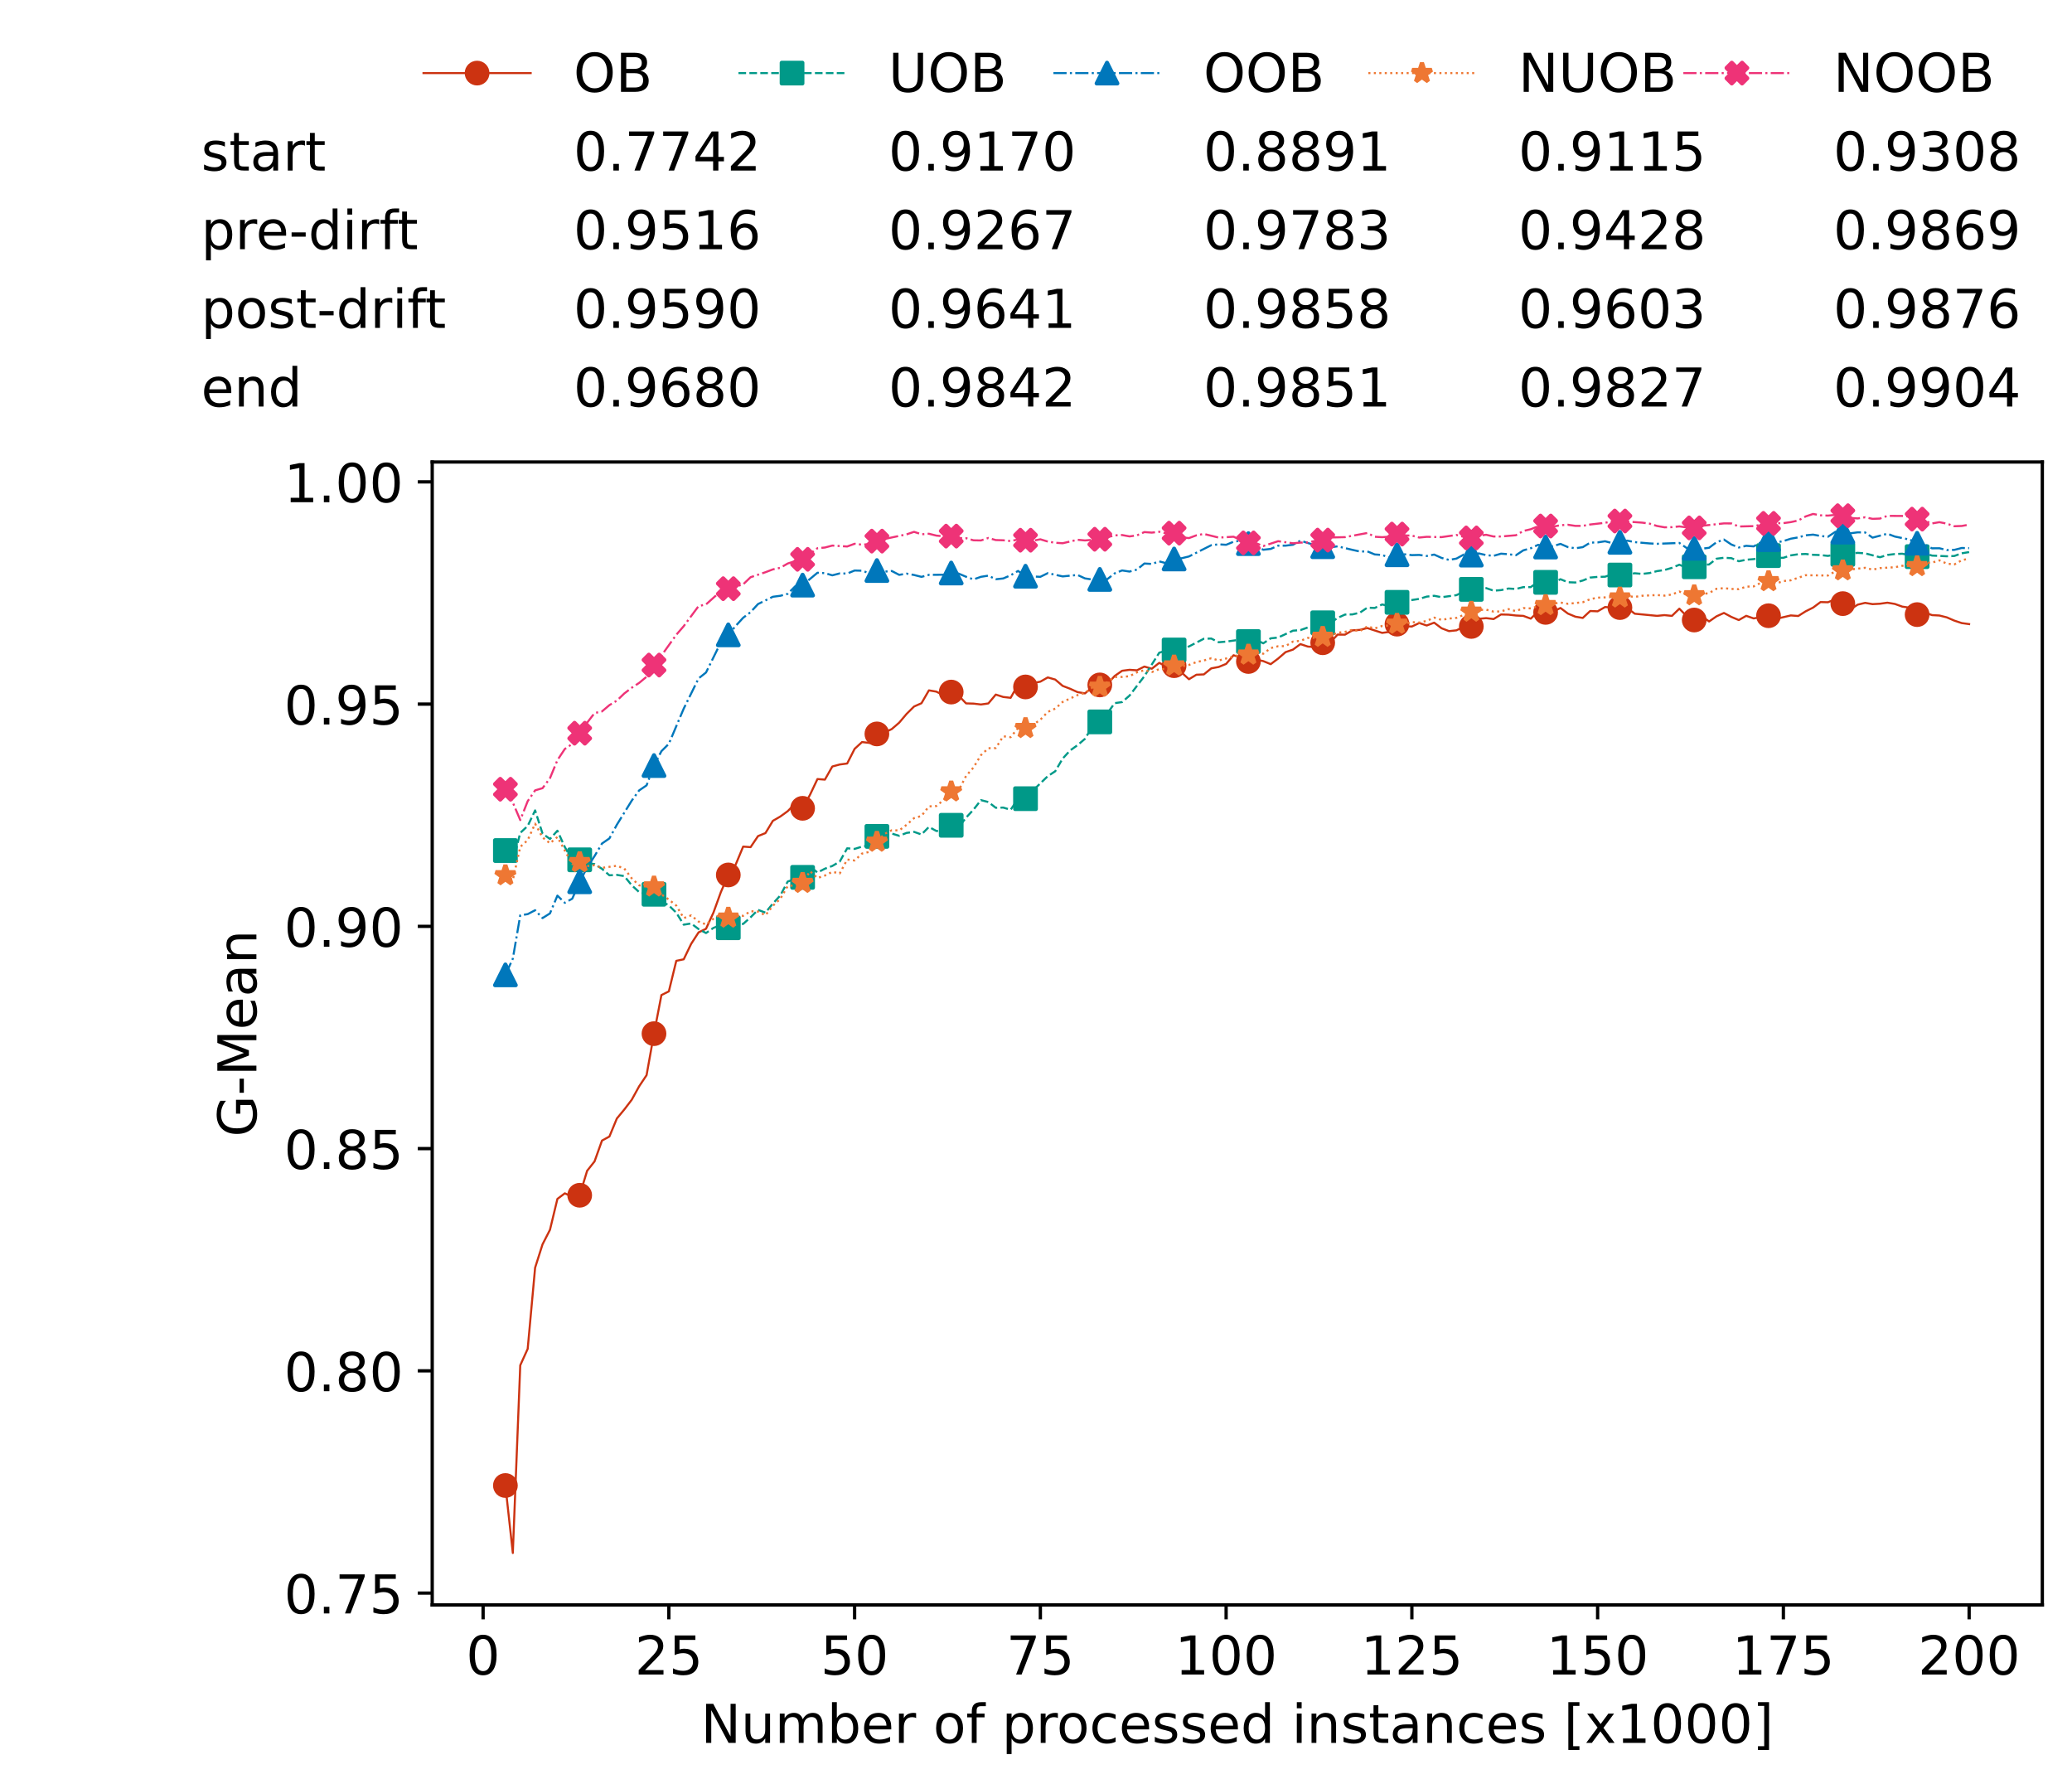 <?xml version="1.0" encoding="utf-8" standalone="no"?>
<!DOCTYPE svg PUBLIC "-//W3C//DTD SVG 1.1//EN"
  "http://www.w3.org/Graphics/SVG/1.1/DTD/svg11.dtd">
<!-- Created with matplotlib (https://matplotlib.org/) -->
<svg height="432.615pt" version="1.1" viewBox="0 0 502.65 432.615" width="502.65pt" xmlns="http://www.w3.org/2000/svg" xmlns:xlink="http://www.w3.org/1999/xlink">
 <defs>
  <style type="text/css">*{stroke-linecap:butt;stroke-linejoin:round;}</style>
 </defs>
 <g id="figure_1">
  <g id="patch_1">
   <path d="M 0 432.615 
L 502.65 432.615 
L 502.65 0 
L 0 0 
z
" style="fill:#ffffff;"/>
  </g>
  <g id="axes_1">
   <g id="patch_2">
    <path d="M 104.85 389.252 
L 495.45 389.252 
L 495.45 112.052 
L 104.85 112.052 
z
" style="fill:#ffffff;"/>
   </g>
   <g id="matplotlib.axis_1">
    <g id="xtick_1">
     <g id="line2d_1">
      <defs>
       <path d="M 0 0 
L 0 3.5 
" id="m8f1c891efb" style="stroke:#000000;stroke-width:0.8;"/>
      </defs>
      <g>
       <use style="stroke:#000000;stroke-width:0.8;" x="117.197" xlink:href="#m8f1c891efb" y="389.252"/>
      </g>
     </g>
     <g id="text_1">
      <!-- 0 -->
      <g transform="translate(113.061 406.13)scale(0.13 -0.13)">
       <defs>
        <path d="M 31.781 66.406 
Q 24.172 66.406 20.328 58.906 
Q 16.5 51.422 16.5 36.375 
Q 16.5 21.391 20.328 13.891 
Q 24.172 6.391 31.781 6.391 
Q 39.453 6.391 43.281 13.891 
Q 47.125 21.391 47.125 36.375 
Q 47.125 51.422 43.281 58.906 
Q 39.453 66.406 31.781 66.406 
z
M 31.781 74.219 
Q 44.047 74.219 50.516 64.516 
Q 56.984 54.828 56.984 36.375 
Q 56.984 17.969 50.516 8.266 
Q 44.047 -1.422 31.781 -1.422 
Q 19.531 -1.422 13.062 8.266 
Q 6.594 17.969 6.594 36.375 
Q 6.594 54.828 13.062 64.516 
Q 19.531 74.219 31.781 74.219 
z
" id="DejaVuSans-48"/>
       </defs>
       <use xlink:href="#DejaVuSans-48"/>
      </g>
     </g>
    </g>
    <g id="xtick_2">
     <g id="line2d_2">
      <g>
       <use style="stroke:#000000;stroke-width:0.8;" x="162.259" xlink:href="#m8f1c891efb" y="389.252"/>
      </g>
     </g>
     <g id="text_2">
      <!-- 25 -->
      <g transform="translate(153.988 406.13)scale(0.13 -0.13)">
       <defs>
        <path d="M 19.188 8.297 
L 53.609 8.297 
L 53.609 0 
L 7.328 0 
L 7.328 8.297 
Q 12.938 14.109 22.625 23.891 
Q 32.328 33.688 34.812 36.531 
Q 39.547 41.844 41.422 45.531 
Q 43.312 49.219 43.312 52.781 
Q 43.312 58.594 39.234 62.25 
Q 35.156 65.922 28.609 65.922 
Q 23.969 65.922 18.812 64.312 
Q 13.672 62.703 7.812 59.422 
L 7.812 69.391 
Q 13.766 71.781 18.938 73 
Q 24.125 74.219 28.422 74.219 
Q 39.75 74.219 46.484 68.547 
Q 53.219 62.891 53.219 53.422 
Q 53.219 48.922 51.531 44.891 
Q 49.859 40.875 45.406 35.406 
Q 44.188 33.984 37.641 27.219 
Q 31.109 20.453 19.188 8.297 
z
" id="DejaVuSans-50"/>
        <path d="M 10.797 72.906 
L 49.516 72.906 
L 49.516 64.594 
L 19.828 64.594 
L 19.828 46.734 
Q 21.969 47.469 24.109 47.828 
Q 26.266 48.188 28.422 48.188 
Q 40.625 48.188 47.75 41.5 
Q 54.891 34.812 54.891 23.391 
Q 54.891 11.625 47.562 5.094 
Q 40.234 -1.422 26.906 -1.422 
Q 22.312 -1.422 17.547 -0.641 
Q 12.797 0.141 7.719 1.703 
L 7.719 11.625 
Q 12.109 9.234 16.797 8.062 
Q 21.484 6.891 26.703 6.891 
Q 35.156 6.891 40.078 11.328 
Q 45.016 15.766 45.016 23.391 
Q 45.016 31 40.078 35.438 
Q 35.156 39.891 26.703 39.891 
Q 22.75 39.891 18.812 39.016 
Q 14.891 38.141 10.797 36.281 
z
" id="DejaVuSans-53"/>
       </defs>
       <use xlink:href="#DejaVuSans-50"/>
       <use x="63.623" xlink:href="#DejaVuSans-53"/>
      </g>
     </g>
    </g>
    <g id="xtick_3">
     <g id="line2d_3">
      <g>
       <use style="stroke:#000000;stroke-width:0.8;" x="207.322" xlink:href="#m8f1c891efb" y="389.252"/>
      </g>
     </g>
     <g id="text_3">
      <!-- 50 -->
      <g transform="translate(199.05 406.13)scale(0.13 -0.13)">
       <use xlink:href="#DejaVuSans-53"/>
       <use x="63.623" xlink:href="#DejaVuSans-48"/>
      </g>
     </g>
    </g>
    <g id="xtick_4">
     <g id="line2d_4">
      <g>
       <use style="stroke:#000000;stroke-width:0.8;" x="252.384" xlink:href="#m8f1c891efb" y="389.252"/>
      </g>
     </g>
     <g id="text_4">
      <!-- 75 -->
      <g transform="translate(244.113 406.13)scale(0.13 -0.13)">
       <defs>
        <path d="M 8.203 72.906 
L 55.078 72.906 
L 55.078 68.703 
L 28.609 0 
L 18.312 0 
L 43.219 64.594 
L 8.203 64.594 
z
" id="DejaVuSans-55"/>
       </defs>
       <use xlink:href="#DejaVuSans-55"/>
       <use x="63.623" xlink:href="#DejaVuSans-53"/>
      </g>
     </g>
    </g>
    <g id="xtick_5">
     <g id="line2d_5">
      <g>
       <use style="stroke:#000000;stroke-width:0.8;" x="297.446" xlink:href="#m8f1c891efb" y="389.252"/>
      </g>
     </g>
     <g id="text_5">
      <!-- 100 -->
      <g transform="translate(285.039 406.13)scale(0.13 -0.13)">
       <defs>
        <path d="M 12.406 8.297 
L 28.516 8.297 
L 28.516 63.922 
L 10.984 60.406 
L 10.984 69.391 
L 28.422 72.906 
L 38.281 72.906 
L 38.281 8.297 
L 54.391 8.297 
L 54.391 0 
L 12.406 0 
z
" id="DejaVuSans-49"/>
       </defs>
       <use xlink:href="#DejaVuSans-49"/>
       <use x="63.623" xlink:href="#DejaVuSans-48"/>
       <use x="127.246" xlink:href="#DejaVuSans-48"/>
      </g>
     </g>
    </g>
    <g id="xtick_6">
     <g id="line2d_6">
      <g>
       <use style="stroke:#000000;stroke-width:0.8;" x="342.509" xlink:href="#m8f1c891efb" y="389.252"/>
      </g>
     </g>
     <g id="text_6">
      <!-- 125 -->
      <g transform="translate(330.102 406.13)scale(0.13 -0.13)">
       <use xlink:href="#DejaVuSans-49"/>
       <use x="63.623" xlink:href="#DejaVuSans-50"/>
       <use x="127.246" xlink:href="#DejaVuSans-53"/>
      </g>
     </g>
    </g>
    <g id="xtick_7">
     <g id="line2d_7">
      <g>
       <use style="stroke:#000000;stroke-width:0.8;" x="387.571" xlink:href="#m8f1c891efb" y="389.252"/>
      </g>
     </g>
     <g id="text_7">
      <!-- 150 -->
      <g transform="translate(375.164 406.13)scale(0.13 -0.13)">
       <use xlink:href="#DejaVuSans-49"/>
       <use x="63.623" xlink:href="#DejaVuSans-53"/>
       <use x="127.246" xlink:href="#DejaVuSans-48"/>
      </g>
     </g>
    </g>
    <g id="xtick_8">
     <g id="line2d_8">
      <g>
       <use style="stroke:#000000;stroke-width:0.8;" x="432.633" xlink:href="#m8f1c891efb" y="389.252"/>
      </g>
     </g>
     <g id="text_8">
      <!-- 175 -->
      <g transform="translate(420.226 406.13)scale(0.13 -0.13)">
       <use xlink:href="#DejaVuSans-49"/>
       <use x="63.623" xlink:href="#DejaVuSans-55"/>
       <use x="127.246" xlink:href="#DejaVuSans-53"/>
      </g>
     </g>
    </g>
    <g id="xtick_9">
     <g id="line2d_9">
      <g>
       <use style="stroke:#000000;stroke-width:0.8;" x="477.695" xlink:href="#m8f1c891efb" y="389.252"/>
      </g>
     </g>
     <g id="text_9">
      <!-- 200 -->
      <g transform="translate(465.289 406.13)scale(0.13 -0.13)">
       <use xlink:href="#DejaVuSans-50"/>
       <use x="63.623" xlink:href="#DejaVuSans-48"/>
       <use x="127.246" xlink:href="#DejaVuSans-48"/>
      </g>
     </g>
    </g>
    <g id="text_10">
     <!-- Number of processed instances [x1000] -->
     <g transform="translate(170.025 422.711)scale(0.13 -0.13)">
      <defs>
       <path d="M 9.812 72.906 
L 23.094 72.906 
L 55.422 11.922 
L 55.422 72.906 
L 64.984 72.906 
L 64.984 0 
L 51.703 0 
L 19.391 60.984 
L 19.391 0 
L 9.812 0 
z
" id="DejaVuSans-78"/>
       <path d="M 8.5 21.578 
L 8.5 54.688 
L 17.484 54.688 
L 17.484 21.922 
Q 17.484 14.156 20.5 10.266 
Q 23.531 6.391 29.594 6.391 
Q 36.859 6.391 41.078 11.031 
Q 45.312 15.672 45.312 23.688 
L 45.312 54.688 
L 54.297 54.688 
L 54.297 0 
L 45.312 0 
L 45.312 8.406 
Q 42.047 3.422 37.719 1 
Q 33.406 -1.422 27.688 -1.422 
Q 18.266 -1.422 13.375 4.438 
Q 8.5 10.297 8.5 21.578 
z
M 31.109 56 
z
" id="DejaVuSans-117"/>
       <path d="M 52 44.188 
Q 55.375 50.25 60.062 53.125 
Q 64.75 56 71.094 56 
Q 79.641 56 84.281 50.016 
Q 88.922 44.047 88.922 33.016 
L 88.922 0 
L 79.891 0 
L 79.891 32.719 
Q 79.891 40.578 77.094 44.375 
Q 74.312 48.188 68.609 48.188 
Q 61.625 48.188 57.562 43.547 
Q 53.516 38.922 53.516 30.906 
L 53.516 0 
L 44.484 0 
L 44.484 32.719 
Q 44.484 40.625 41.703 44.406 
Q 38.922 48.188 33.109 48.188 
Q 26.219 48.188 22.156 43.531 
Q 18.109 38.875 18.109 30.906 
L 18.109 0 
L 9.078 0 
L 9.078 54.688 
L 18.109 54.688 
L 18.109 46.188 
Q 21.188 51.219 25.484 53.609 
Q 29.781 56 35.688 56 
Q 41.656 56 45.828 52.969 
Q 50 49.953 52 44.188 
z
" id="DejaVuSans-109"/>
       <path d="M 48.688 27.297 
Q 48.688 37.203 44.609 42.844 
Q 40.531 48.484 33.406 48.484 
Q 26.266 48.484 22.188 42.844 
Q 18.109 37.203 18.109 27.297 
Q 18.109 17.391 22.188 11.75 
Q 26.266 6.109 33.406 6.109 
Q 40.531 6.109 44.609 11.75 
Q 48.688 17.391 48.688 27.297 
z
M 18.109 46.391 
Q 20.953 51.266 25.266 53.625 
Q 29.594 56 35.594 56 
Q 45.562 56 51.781 48.094 
Q 58.016 40.188 58.016 27.297 
Q 58.016 14.406 51.781 6.484 
Q 45.562 -1.422 35.594 -1.422 
Q 29.594 -1.422 25.266 0.953 
Q 20.953 3.328 18.109 8.203 
L 18.109 0 
L 9.078 0 
L 9.078 75.984 
L 18.109 75.984 
z
" id="DejaVuSans-98"/>
       <path d="M 56.203 29.594 
L 56.203 25.203 
L 14.891 25.203 
Q 15.484 15.922 20.484 11.062 
Q 25.484 6.203 34.422 6.203 
Q 39.594 6.203 44.453 7.469 
Q 49.312 8.734 54.109 11.281 
L 54.109 2.781 
Q 49.266 0.734 44.188 -0.344 
Q 39.109 -1.422 33.891 -1.422 
Q 20.797 -1.422 13.156 6.188 
Q 5.516 13.812 5.516 26.812 
Q 5.516 40.234 12.766 48.109 
Q 20.016 56 32.328 56 
Q 43.359 56 49.781 48.891 
Q 56.203 41.797 56.203 29.594 
z
M 47.219 32.234 
Q 47.125 39.594 43.094 43.984 
Q 39.062 48.391 32.422 48.391 
Q 24.906 48.391 20.391 44.141 
Q 15.875 39.891 15.188 32.172 
z
" id="DejaVuSans-101"/>
       <path d="M 41.109 46.297 
Q 39.594 47.172 37.812 47.578 
Q 36.031 48 33.891 48 
Q 26.266 48 22.188 43.047 
Q 18.109 38.094 18.109 28.812 
L 18.109 0 
L 9.078 0 
L 9.078 54.688 
L 18.109 54.688 
L 18.109 46.188 
Q 20.953 51.172 25.484 53.578 
Q 30.031 56 36.531 56 
Q 37.453 56 38.578 55.875 
Q 39.703 55.766 41.062 55.516 
z
" id="DejaVuSans-114"/>
       <path id="DejaVuSans-32"/>
       <path d="M 30.609 48.391 
Q 23.391 48.391 19.188 42.75 
Q 14.984 37.109 14.984 27.297 
Q 14.984 17.484 19.156 11.844 
Q 23.344 6.203 30.609 6.203 
Q 37.797 6.203 41.984 11.859 
Q 46.188 17.531 46.188 27.297 
Q 46.188 37.016 41.984 42.703 
Q 37.797 48.391 30.609 48.391 
z
M 30.609 56 
Q 42.328 56 49.016 48.375 
Q 55.719 40.766 55.719 27.297 
Q 55.719 13.875 49.016 6.219 
Q 42.328 -1.422 30.609 -1.422 
Q 18.844 -1.422 12.172 6.219 
Q 5.516 13.875 5.516 27.297 
Q 5.516 40.766 12.172 48.375 
Q 18.844 56 30.609 56 
z
" id="DejaVuSans-111"/>
       <path d="M 37.109 75.984 
L 37.109 68.5 
L 28.516 68.5 
Q 23.688 68.5 21.797 66.547 
Q 19.922 64.594 19.922 59.516 
L 19.922 54.688 
L 34.719 54.688 
L 34.719 47.703 
L 19.922 47.703 
L 19.922 0 
L 10.891 0 
L 10.891 47.703 
L 2.297 47.703 
L 2.297 54.688 
L 10.891 54.688 
L 10.891 58.5 
Q 10.891 67.625 15.141 71.797 
Q 19.391 75.984 28.609 75.984 
z
" id="DejaVuSans-102"/>
       <path d="M 18.109 8.203 
L 18.109 -20.797 
L 9.078 -20.797 
L 9.078 54.688 
L 18.109 54.688 
L 18.109 46.391 
Q 20.953 51.266 25.266 53.625 
Q 29.594 56 35.594 56 
Q 45.562 56 51.781 48.094 
Q 58.016 40.188 58.016 27.297 
Q 58.016 14.406 51.781 6.484 
Q 45.562 -1.422 35.594 -1.422 
Q 29.594 -1.422 25.266 0.953 
Q 20.953 3.328 18.109 8.203 
z
M 48.688 27.297 
Q 48.688 37.203 44.609 42.844 
Q 40.531 48.484 33.406 48.484 
Q 26.266 48.484 22.188 42.844 
Q 18.109 37.203 18.109 27.297 
Q 18.109 17.391 22.188 11.75 
Q 26.266 6.109 33.406 6.109 
Q 40.531 6.109 44.609 11.75 
Q 48.688 17.391 48.688 27.297 
z
" id="DejaVuSans-112"/>
       <path d="M 48.781 52.594 
L 48.781 44.188 
Q 44.969 46.297 41.141 47.344 
Q 37.312 48.391 33.406 48.391 
Q 24.656 48.391 19.812 42.844 
Q 14.984 37.312 14.984 27.297 
Q 14.984 17.281 19.812 11.734 
Q 24.656 6.203 33.406 6.203 
Q 37.312 6.203 41.141 7.25 
Q 44.969 8.297 48.781 10.406 
L 48.781 2.094 
Q 45.016 0.344 40.984 -0.531 
Q 36.969 -1.422 32.422 -1.422 
Q 20.062 -1.422 12.781 6.344 
Q 5.516 14.109 5.516 27.297 
Q 5.516 40.672 12.859 48.328 
Q 20.219 56 33.016 56 
Q 37.156 56 41.109 55.141 
Q 45.062 54.297 48.781 52.594 
z
" id="DejaVuSans-99"/>
       <path d="M 44.281 53.078 
L 44.281 44.578 
Q 40.484 46.531 36.375 47.5 
Q 32.281 48.484 27.875 48.484 
Q 21.188 48.484 17.844 46.438 
Q 14.5 44.391 14.5 40.281 
Q 14.5 37.156 16.891 35.375 
Q 19.281 33.594 26.516 31.984 
L 29.594 31.297 
Q 39.156 29.25 43.188 25.516 
Q 47.219 21.781 47.219 15.094 
Q 47.219 7.469 41.188 3.016 
Q 35.156 -1.422 24.609 -1.422 
Q 20.219 -1.422 15.453 -0.562 
Q 10.688 0.297 5.422 2 
L 5.422 11.281 
Q 10.406 8.688 15.234 7.391 
Q 20.062 6.109 24.812 6.109 
Q 31.156 6.109 34.562 8.281 
Q 37.984 10.453 37.984 14.406 
Q 37.984 18.062 35.516 20.016 
Q 33.062 21.969 24.703 23.781 
L 21.578 24.516 
Q 13.234 26.266 9.516 29.906 
Q 5.812 33.547 5.812 39.891 
Q 5.812 47.609 11.281 51.797 
Q 16.75 56 26.812 56 
Q 31.781 56 36.172 55.266 
Q 40.578 54.547 44.281 53.078 
z
" id="DejaVuSans-115"/>
       <path d="M 45.406 46.391 
L 45.406 75.984 
L 54.391 75.984 
L 54.391 0 
L 45.406 0 
L 45.406 8.203 
Q 42.578 3.328 38.25 0.953 
Q 33.938 -1.422 27.875 -1.422 
Q 17.969 -1.422 11.734 6.484 
Q 5.516 14.406 5.516 27.297 
Q 5.516 40.188 11.734 48.094 
Q 17.969 56 27.875 56 
Q 33.938 56 38.25 53.625 
Q 42.578 51.266 45.406 46.391 
z
M 14.797 27.297 
Q 14.797 17.391 18.875 11.75 
Q 22.953 6.109 30.078 6.109 
Q 37.203 6.109 41.297 11.75 
Q 45.406 17.391 45.406 27.297 
Q 45.406 37.203 41.297 42.844 
Q 37.203 48.484 30.078 48.484 
Q 22.953 48.484 18.875 42.844 
Q 14.797 37.203 14.797 27.297 
z
" id="DejaVuSans-100"/>
       <path d="M 9.422 54.688 
L 18.406 54.688 
L 18.406 0 
L 9.422 0 
z
M 9.422 75.984 
L 18.406 75.984 
L 18.406 64.594 
L 9.422 64.594 
z
" id="DejaVuSans-105"/>
       <path d="M 54.891 33.016 
L 54.891 0 
L 45.906 0 
L 45.906 32.719 
Q 45.906 40.484 42.875 44.328 
Q 39.844 48.188 33.797 48.188 
Q 26.516 48.188 22.312 43.547 
Q 18.109 38.922 18.109 30.906 
L 18.109 0 
L 9.078 0 
L 9.078 54.688 
L 18.109 54.688 
L 18.109 46.188 
Q 21.344 51.125 25.703 53.562 
Q 30.078 56 35.797 56 
Q 45.219 56 50.047 50.172 
Q 54.891 44.344 54.891 33.016 
z
" id="DejaVuSans-110"/>
       <path d="M 18.312 70.219 
L 18.312 54.688 
L 36.812 54.688 
L 36.812 47.703 
L 18.312 47.703 
L 18.312 18.016 
Q 18.312 11.328 20.141 9.422 
Q 21.969 7.516 27.594 7.516 
L 36.812 7.516 
L 36.812 0 
L 27.594 0 
Q 17.188 0 13.234 3.875 
Q 9.281 7.766 9.281 18.016 
L 9.281 47.703 
L 2.688 47.703 
L 2.688 54.688 
L 9.281 54.688 
L 9.281 70.219 
z
" id="DejaVuSans-116"/>
       <path d="M 34.281 27.484 
Q 23.391 27.484 19.188 25 
Q 14.984 22.516 14.984 16.5 
Q 14.984 11.719 18.141 8.906 
Q 21.297 6.109 26.703 6.109 
Q 34.188 6.109 38.703 11.406 
Q 43.219 16.703 43.219 25.484 
L 43.219 27.484 
z
M 52.203 31.203 
L 52.203 0 
L 43.219 0 
L 43.219 8.297 
Q 40.141 3.328 35.547 0.953 
Q 30.953 -1.422 24.312 -1.422 
Q 15.922 -1.422 10.953 3.297 
Q 6 8.016 6 15.922 
Q 6 25.141 12.172 29.828 
Q 18.359 34.516 30.609 34.516 
L 43.219 34.516 
L 43.219 35.406 
Q 43.219 41.609 39.141 45 
Q 35.062 48.391 27.688 48.391 
Q 23 48.391 18.547 47.266 
Q 14.109 46.141 10.016 43.891 
L 10.016 52.203 
Q 14.938 54.109 19.578 55.047 
Q 24.219 56 28.609 56 
Q 40.484 56 46.344 49.844 
Q 52.203 43.703 52.203 31.203 
z
" id="DejaVuSans-97"/>
       <path d="M 8.594 75.984 
L 29.297 75.984 
L 29.297 69 
L 17.578 69 
L 17.578 -6.203 
L 29.297 -6.203 
L 29.297 -13.188 
L 8.594 -13.188 
z
" id="DejaVuSans-91"/>
       <path d="M 54.891 54.688 
L 35.109 28.078 
L 55.906 0 
L 45.312 0 
L 29.391 21.484 
L 13.484 0 
L 2.875 0 
L 24.125 28.609 
L 4.688 54.688 
L 15.281 54.688 
L 29.781 35.203 
L 44.281 54.688 
z
" id="DejaVuSans-120"/>
       <path d="M 30.422 75.984 
L 30.422 -13.188 
L 9.719 -13.188 
L 9.719 -6.203 
L 21.391 -6.203 
L 21.391 69 
L 9.719 69 
L 9.719 75.984 
z
" id="DejaVuSans-93"/>
      </defs>
      <use xlink:href="#DejaVuSans-78"/>
      <use x="74.805" xlink:href="#DejaVuSans-117"/>
      <use x="138.184" xlink:href="#DejaVuSans-109"/>
      <use x="235.596" xlink:href="#DejaVuSans-98"/>
      <use x="299.072" xlink:href="#DejaVuSans-101"/>
      <use x="360.596" xlink:href="#DejaVuSans-114"/>
      <use x="401.709" xlink:href="#DejaVuSans-32"/>
      <use x="433.496" xlink:href="#DejaVuSans-111"/>
      <use x="494.678" xlink:href="#DejaVuSans-102"/>
      <use x="529.883" xlink:href="#DejaVuSans-32"/>
      <use x="561.67" xlink:href="#DejaVuSans-112"/>
      <use x="625.146" xlink:href="#DejaVuSans-114"/>
      <use x="664.01" xlink:href="#DejaVuSans-111"/>
      <use x="725.191" xlink:href="#DejaVuSans-99"/>
      <use x="780.172" xlink:href="#DejaVuSans-101"/>
      <use x="841.695" xlink:href="#DejaVuSans-115"/>
      <use x="893.795" xlink:href="#DejaVuSans-115"/>
      <use x="945.895" xlink:href="#DejaVuSans-101"/>
      <use x="1007.418" xlink:href="#DejaVuSans-100"/>
      <use x="1070.895" xlink:href="#DejaVuSans-32"/>
      <use x="1102.682" xlink:href="#DejaVuSans-105"/>
      <use x="1130.465" xlink:href="#DejaVuSans-110"/>
      <use x="1193.844" xlink:href="#DejaVuSans-115"/>
      <use x="1245.943" xlink:href="#DejaVuSans-116"/>
      <use x="1285.152" xlink:href="#DejaVuSans-97"/>
      <use x="1346.432" xlink:href="#DejaVuSans-110"/>
      <use x="1409.811" xlink:href="#DejaVuSans-99"/>
      <use x="1464.791" xlink:href="#DejaVuSans-101"/>
      <use x="1526.314" xlink:href="#DejaVuSans-115"/>
      <use x="1578.414" xlink:href="#DejaVuSans-32"/>
      <use x="1610.201" xlink:href="#DejaVuSans-91"/>
      <use x="1649.215" xlink:href="#DejaVuSans-120"/>
      <use x="1708.395" xlink:href="#DejaVuSans-49"/>
      <use x="1772.018" xlink:href="#DejaVuSans-48"/>
      <use x="1835.641" xlink:href="#DejaVuSans-48"/>
      <use x="1899.264" xlink:href="#DejaVuSans-48"/>
      <use x="1962.887" xlink:href="#DejaVuSans-93"/>
     </g>
    </g>
   </g>
   <g id="matplotlib.axis_2">
    <g id="ytick_1">
     <g id="line2d_10">
      <defs>
       <path d="M 0 0 
L -3.5 0 
" id="mbea712001c" style="stroke:#000000;stroke-width:0.8;"/>
      </defs>
      <g>
       <use style="stroke:#000000;stroke-width:0.8;" x="104.85" xlink:href="#mbea712001c" y="386.377"/>
      </g>
     </g>
     <g id="text_11">
      <!-- 0.75 -->
      <g transform="translate(68.905 391.316)scale(0.13 -0.13)">
       <defs>
        <path d="M 10.688 12.406 
L 21 12.406 
L 21 0 
L 10.688 0 
z
" id="DejaVuSans-46"/>
       </defs>
       <use xlink:href="#DejaVuSans-48"/>
       <use x="63.623" xlink:href="#DejaVuSans-46"/>
       <use x="95.41" xlink:href="#DejaVuSans-55"/>
       <use x="159.033" xlink:href="#DejaVuSans-53"/>
      </g>
     </g>
    </g>
    <g id="ytick_2">
     <g id="line2d_11">
      <g>
       <use style="stroke:#000000;stroke-width:0.8;" x="104.85" xlink:href="#mbea712001c" y="332.475"/>
      </g>
     </g>
     <g id="text_12">
      <!-- 0.80 -->
      <g transform="translate(68.905 337.414)scale(0.13 -0.13)">
       <defs>
        <path d="M 31.781 34.625 
Q 24.75 34.625 20.719 30.859 
Q 16.703 27.094 16.703 20.516 
Q 16.703 13.922 20.719 10.156 
Q 24.75 6.391 31.781 6.391 
Q 38.812 6.391 42.859 10.172 
Q 46.922 13.969 46.922 20.516 
Q 46.922 27.094 42.891 30.859 
Q 38.875 34.625 31.781 34.625 
z
M 21.922 38.812 
Q 15.578 40.375 12.031 44.719 
Q 8.5 49.078 8.5 55.328 
Q 8.5 64.062 14.719 69.141 
Q 20.953 74.219 31.781 74.219 
Q 42.672 74.219 48.875 69.141 
Q 55.078 64.062 55.078 55.328 
Q 55.078 49.078 51.531 44.719 
Q 48 40.375 41.703 38.812 
Q 48.828 37.156 52.797 32.312 
Q 56.781 27.484 56.781 20.516 
Q 56.781 9.906 50.312 4.234 
Q 43.844 -1.422 31.781 -1.422 
Q 19.734 -1.422 13.25 4.234 
Q 6.781 9.906 6.781 20.516 
Q 6.781 27.484 10.781 32.312 
Q 14.797 37.156 21.922 38.812 
z
M 18.312 54.391 
Q 18.312 48.734 21.844 45.562 
Q 25.391 42.391 31.781 42.391 
Q 38.141 42.391 41.719 45.562 
Q 45.312 48.734 45.312 54.391 
Q 45.312 60.062 41.719 63.234 
Q 38.141 66.406 31.781 66.406 
Q 25.391 66.406 21.844 63.234 
Q 18.312 60.062 18.312 54.391 
z
" id="DejaVuSans-56"/>
       </defs>
       <use xlink:href="#DejaVuSans-48"/>
       <use x="63.623" xlink:href="#DejaVuSans-46"/>
       <use x="95.41" xlink:href="#DejaVuSans-56"/>
       <use x="159.033" xlink:href="#DejaVuSans-48"/>
      </g>
     </g>
    </g>
    <g id="ytick_3">
     <g id="line2d_12">
      <g>
       <use style="stroke:#000000;stroke-width:0.8;" x="104.85" xlink:href="#mbea712001c" y="278.573"/>
      </g>
     </g>
     <g id="text_13">
      <!-- 0.85 -->
      <g transform="translate(68.905 283.512)scale(0.13 -0.13)">
       <use xlink:href="#DejaVuSans-48"/>
       <use x="63.623" xlink:href="#DejaVuSans-46"/>
       <use x="95.41" xlink:href="#DejaVuSans-56"/>
       <use x="159.033" xlink:href="#DejaVuSans-53"/>
      </g>
     </g>
    </g>
    <g id="ytick_4">
     <g id="line2d_13">
      <g>
       <use style="stroke:#000000;stroke-width:0.8;" x="104.85" xlink:href="#mbea712001c" y="224.67"/>
      </g>
     </g>
     <g id="text_14">
      <!-- 0.90 -->
      <g transform="translate(68.905 229.609)scale(0.13 -0.13)">
       <defs>
        <path d="M 10.984 1.516 
L 10.984 10.5 
Q 14.703 8.734 18.5 7.812 
Q 22.312 6.891 25.984 6.891 
Q 35.75 6.891 40.891 13.453 
Q 46.047 20.016 46.781 33.406 
Q 43.953 29.203 39.594 26.953 
Q 35.25 24.703 29.984 24.703 
Q 19.047 24.703 12.672 31.312 
Q 6.297 37.938 6.297 49.422 
Q 6.297 60.641 12.938 67.422 
Q 19.578 74.219 30.609 74.219 
Q 43.266 74.219 49.922 64.516 
Q 56.594 54.828 56.594 36.375 
Q 56.594 19.141 48.406 8.859 
Q 40.234 -1.422 26.422 -1.422 
Q 22.703 -1.422 18.891 -0.688 
Q 15.094 0.047 10.984 1.516 
z
M 30.609 32.422 
Q 37.25 32.422 41.125 36.953 
Q 45.016 41.5 45.016 49.422 
Q 45.016 57.281 41.125 61.844 
Q 37.25 66.406 30.609 66.406 
Q 23.969 66.406 20.094 61.844 
Q 16.219 57.281 16.219 49.422 
Q 16.219 41.5 20.094 36.953 
Q 23.969 32.422 30.609 32.422 
z
" id="DejaVuSans-57"/>
       </defs>
       <use xlink:href="#DejaVuSans-48"/>
       <use x="63.623" xlink:href="#DejaVuSans-46"/>
       <use x="95.41" xlink:href="#DejaVuSans-57"/>
       <use x="159.033" xlink:href="#DejaVuSans-48"/>
      </g>
     </g>
    </g>
    <g id="ytick_5">
     <g id="line2d_14">
      <g>
       <use style="stroke:#000000;stroke-width:0.8;" x="104.85" xlink:href="#mbea712001c" y="170.768"/>
      </g>
     </g>
     <g id="text_15">
      <!-- 0.95 -->
      <g transform="translate(68.905 175.707)scale(0.13 -0.13)">
       <use xlink:href="#DejaVuSans-48"/>
       <use x="63.623" xlink:href="#DejaVuSans-46"/>
       <use x="95.41" xlink:href="#DejaVuSans-57"/>
       <use x="159.033" xlink:href="#DejaVuSans-53"/>
      </g>
     </g>
    </g>
    <g id="ytick_6">
     <g id="line2d_15">
      <g>
       <use style="stroke:#000000;stroke-width:0.8;" x="104.85" xlink:href="#mbea712001c" y="116.866"/>
      </g>
     </g>
     <g id="text_16">
      <!-- 1.00 -->
      <g transform="translate(68.905 121.805)scale(0.13 -0.13)">
       <use xlink:href="#DejaVuSans-49"/>
       <use x="63.623" xlink:href="#DejaVuSans-46"/>
       <use x="95.41" xlink:href="#DejaVuSans-48"/>
       <use x="159.033" xlink:href="#DejaVuSans-48"/>
      </g>
     </g>
    </g>
    <g id="text_17">
     <!-- G-Mean -->
     <g transform="translate(62.201 275.744)rotate(-90)scale(0.13 -0.13)">
      <defs>
       <path d="M 59.516 10.406 
L 59.516 29.984 
L 43.406 29.984 
L 43.406 38.094 
L 69.281 38.094 
L 69.281 6.781 
Q 63.578 2.734 56.688 0.656 
Q 49.812 -1.422 42 -1.422 
Q 24.906 -1.422 15.25 8.562 
Q 5.609 18.562 5.609 36.375 
Q 5.609 54.25 15.25 64.234 
Q 24.906 74.219 42 74.219 
Q 49.125 74.219 55.547 72.453 
Q 61.969 70.703 67.391 67.281 
L 67.391 56.781 
Q 61.922 61.422 55.766 63.766 
Q 49.609 66.109 42.828 66.109 
Q 29.438 66.109 22.719 58.641 
Q 16.016 51.172 16.016 36.375 
Q 16.016 21.625 22.719 14.156 
Q 29.438 6.688 42.828 6.688 
Q 48.047 6.688 52.141 7.594 
Q 56.25 8.5 59.516 10.406 
z
" id="DejaVuSans-71"/>
       <path d="M 4.891 31.391 
L 31.203 31.391 
L 31.203 23.391 
L 4.891 23.391 
z
" id="DejaVuSans-45"/>
       <path d="M 9.812 72.906 
L 24.516 72.906 
L 43.109 23.297 
L 61.812 72.906 
L 76.516 72.906 
L 76.516 0 
L 66.891 0 
L 66.891 64.016 
L 48.094 14.016 
L 38.188 14.016 
L 19.391 64.016 
L 19.391 0 
L 9.812 0 
z
" id="DejaVuSans-77"/>
      </defs>
      <use xlink:href="#DejaVuSans-71"/>
      <use x="77.49" xlink:href="#DejaVuSans-45"/>
      <use x="113.574" xlink:href="#DejaVuSans-77"/>
      <use x="199.854" xlink:href="#DejaVuSans-101"/>
      <use x="261.377" xlink:href="#DejaVuSans-97"/>
      <use x="322.656" xlink:href="#DejaVuSans-110"/>
     </g>
    </g>
   </g>
   <g id="line2d_16"/>
   <g id="line2d_17"/>
   <g id="line2d_18"/>
   <g id="line2d_19"/>
   <g id="line2d_20"/>
   <g id="line2d_21">
    <path clip-path="url(#pddd94dd5e7)" d="M 122.605 360.287 
L 124.407 376.652 
L 126.21 331.128 
L 128.012 327.142 
L 129.815 307.455 
L 131.617 301.788 
L 133.419 298.27 
L 135.222 290.776 
L 137.024 289.425 
L 138.827 290.249 
L 140.629 289.892 
L 142.432 283.959 
L 144.234 281.681 
L 146.037 276.63 
L 147.839 275.647 
L 149.642 271.28 
L 151.444 269.102 
L 153.247 266.74 
L 155.049 263.472 
L 156.852 260.772 
L 158.654 250.7 
L 160.457 241.343 
L 162.259 240.439 
L 164.062 233.034 
L 165.864 232.665 
L 167.667 228.923 
L 169.469 226.137 
L 171.272 225.264 
L 173.074 221.343 
L 174.877 216.361 
L 176.679 212.205 
L 178.482 209.661 
L 180.284 205.328 
L 182.087 205.46 
L 183.889 202.784 
L 185.692 202.053 
L 187.494 199.077 
L 189.297 198.033 
L 191.099 196.731 
L 192.902 194.888 
L 194.704 196.044 
L 196.507 192.751 
L 198.309 188.946 
L 200.112 189.086 
L 201.914 185.9 
L 203.717 185.415 
L 205.519 185.177 
L 207.322 181.627 
L 209.124 179.974 
L 210.927 180.184 
L 212.729 178 
L 214.532 177.685 
L 216.334 176.823 
L 218.137 175.271 
L 219.939 173.137 
L 221.742 171.354 
L 223.544 170.555 
L 225.347 167.435 
L 227.149 167.745 
L 228.952 168.667 
L 230.754 167.848 
L 232.557 168.709 
L 234.359 170.599 
L 236.162 170.65 
L 237.964 170.863 
L 239.767 170.606 
L 241.569 168.459 
L 243.372 169.037 
L 245.174 169.244 
L 246.976 166.027 
L 248.779 166.607 
L 250.581 165.688 
L 252.384 165.322 
L 254.186 164.297 
L 255.989 164.815 
L 257.791 166.349 
L 259.594 167.042 
L 261.396 167.861 
L 263.199 168.169 
L 265.001 166.688 
L 266.804 166.117 
L 268.606 165.955 
L 270.409 163.948 
L 272.211 162.688 
L 274.014 162.451 
L 275.816 162.57 
L 277.619 161.665 
L 279.421 162.19 
L 281.224 160.763 
L 283.026 161.672 
L 284.829 161.452 
L 288.434 164.737 
L 290.236 163.644 
L 292.039 163.567 
L 293.841 162.104 
L 295.644 161.759 
L 297.446 161.021 
L 299.249 158.917 
L 301.051 159.506 
L 302.854 160.435 
L 304.656 159.964 
L 306.459 160.34 
L 308.261 161.082 
L 310.064 159.728 
L 311.866 158.167 
L 313.669 157.546 
L 315.471 156.214 
L 317.274 156.814 
L 319.076 156.951 
L 320.879 155.886 
L 322.681 155.853 
L 324.484 153.914 
L 326.286 153.923 
L 328.089 152.883 
L 329.891 152.77 
L 331.694 152.326 
L 335.299 153.495 
L 337.101 153.25 
L 338.904 151.374 
L 340.706 151.919 
L 342.509 151.95 
L 344.311 151.101 
L 346.114 151.706 
L 347.916 151.019 
L 349.719 152.376 
L 351.521 153.068 
L 353.324 152.879 
L 355.126 151.976 
L 356.928 151.933 
L 358.731 150.086 
L 360.533 149.918 
L 362.336 150.142 
L 364.138 149.03 
L 365.941 149.074 
L 367.743 149.279 
L 369.546 149.372 
L 371.348 150.042 
L 373.151 148.323 
L 374.953 148.523 
L 376.756 148.346 
L 378.558 147.457 
L 380.361 148.812 
L 382.163 149.565 
L 383.966 149.872 
L 385.768 148.188 
L 387.571 148.265 
L 389.373 147.227 
L 391.176 147.359 
L 392.978 147.359 
L 394.781 147.484 
L 396.583 148.848 
L 401.991 149.365 
L 403.793 149.188 
L 405.596 149.374 
L 407.398 147.624 
L 409.201 149.479 
L 411.003 150.375 
L 412.806 149.398 
L 414.608 150.73 
L 416.411 149.479 
L 418.213 148.663 
L 420.016 149.625 
L 421.818 150.385 
L 423.621 149.36 
L 425.423 149.987 
L 429.028 149.334 
L 430.831 150.11 
L 434.436 149.263 
L 436.238 149.4 
L 438.041 148.266 
L 439.843 147.361 
L 441.646 146.024 
L 443.448 146.068 
L 445.251 145.321 
L 447.053 146.4 
L 448.856 147.821 
L 450.658 146.648 
L 452.461 146.215 
L 454.263 146.523 
L 456.066 146.426 
L 457.868 146.175 
L 459.671 146.475 
L 461.473 147.124 
L 463.276 147.392 
L 465.078 149.063 
L 466.881 148.513 
L 468.683 149.184 
L 470.485 149.284 
L 472.288 149.736 
L 474.09 150.516 
L 475.893 151.118 
L 477.695 151.366 
L 477.695 151.366 
" style="fill:none;stroke:#cc3311;stroke-linecap:square;stroke-width:0.5;"/>
    <defs>
     <path d="M 0 2.5 
C 0.663 2.5 1.299 2.237 1.768 1.768 
C 2.237 1.299 2.5 0.663 2.5 0 
C 2.5 -0.663 2.237 -1.299 1.768 -1.768 
C 1.299 -2.237 0.663 -2.5 0 -2.5 
C -0.663 -2.5 -1.299 -2.237 -1.768 -1.768 
C -2.237 -1.299 -2.5 -0.663 -2.5 0 
C -2.5 0.663 -2.237 1.299 -1.768 1.768 
C -1.299 2.237 -0.663 2.5 0 2.5 
z
" id="m94cb84c74b" style="stroke:#cc3311;"/>
    </defs>
    <g clip-path="url(#pddd94dd5e7)">
     <use style="fill:#cc3311;stroke:#cc3311;" x="122.605" xlink:href="#m94cb84c74b" y="360.287"/>
     <use style="fill:#cc3311;stroke:#cc3311;" x="140.629" xlink:href="#m94cb84c74b" y="289.892"/>
     <use style="fill:#cc3311;stroke:#cc3311;" x="158.654" xlink:href="#m94cb84c74b" y="250.7"/>
     <use style="fill:#cc3311;stroke:#cc3311;" x="176.679" xlink:href="#m94cb84c74b" y="212.205"/>
     <use style="fill:#cc3311;stroke:#cc3311;" x="194.704" xlink:href="#m94cb84c74b" y="196.044"/>
     <use style="fill:#cc3311;stroke:#cc3311;" x="212.729" xlink:href="#m94cb84c74b" y="178"/>
     <use style="fill:#cc3311;stroke:#cc3311;" x="230.754" xlink:href="#m94cb84c74b" y="167.848"/>
     <use style="fill:#cc3311;stroke:#cc3311;" x="248.779" xlink:href="#m94cb84c74b" y="166.607"/>
     <use style="fill:#cc3311;stroke:#cc3311;" x="266.804" xlink:href="#m94cb84c74b" y="166.117"/>
     <use style="fill:#cc3311;stroke:#cc3311;" x="284.829" xlink:href="#m94cb84c74b" y="161.452"/>
     <use style="fill:#cc3311;stroke:#cc3311;" x="302.854" xlink:href="#m94cb84c74b" y="160.435"/>
     <use style="fill:#cc3311;stroke:#cc3311;" x="320.879" xlink:href="#m94cb84c74b" y="155.886"/>
     <use style="fill:#cc3311;stroke:#cc3311;" x="338.904" xlink:href="#m94cb84c74b" y="151.374"/>
     <use style="fill:#cc3311;stroke:#cc3311;" x="356.928" xlink:href="#m94cb84c74b" y="151.933"/>
     <use style="fill:#cc3311;stroke:#cc3311;" x="374.953" xlink:href="#m94cb84c74b" y="148.523"/>
     <use style="fill:#cc3311;stroke:#cc3311;" x="392.978" xlink:href="#m94cb84c74b" y="147.359"/>
     <use style="fill:#cc3311;stroke:#cc3311;" x="411.003" xlink:href="#m94cb84c74b" y="150.375"/>
     <use style="fill:#cc3311;stroke:#cc3311;" x="429.028" xlink:href="#m94cb84c74b" y="149.334"/>
     <use style="fill:#cc3311;stroke:#cc3311;" x="447.053" xlink:href="#m94cb84c74b" y="146.4"/>
     <use style="fill:#cc3311;stroke:#cc3311;" x="465.078" xlink:href="#m94cb84c74b" y="149.063"/>
    </g>
   </g>
   <g id="line2d_22"/>
   <g id="line2d_23"/>
   <g id="line2d_24"/>
   <g id="line2d_25"/>
   <g id="line2d_26">
    <path clip-path="url(#pddd94dd5e7)" d="M 122.605 206.291 
L 124.407 208.981 
L 126.21 201.999 
L 128.012 200.328 
L 129.815 196.549 
L 131.617 202.181 
L 133.419 203.479 
L 135.222 201.476 
L 137.024 205.439 
L 138.827 208.616 
L 140.629 208.535 
L 142.432 209.32 
L 144.234 209.572 
L 146.037 210.717 
L 147.839 212.291 
L 149.642 212.193 
L 151.444 212.48 
L 153.247 214.701 
L 155.049 216.368 
L 156.852 216.871 
L 158.654 216.891 
L 160.457 218.523 
L 162.259 219.605 
L 164.062 221.361 
L 165.864 224.267 
L 167.667 223.972 
L 169.469 225.334 
L 171.272 226.297 
L 173.074 225.05 
L 174.877 224.319 
L 176.679 225.017 
L 178.482 224.237 
L 180.284 224.083 
L 182.087 222.477 
L 183.889 220.675 
L 185.692 221.344 
L 187.494 219.139 
L 189.297 217.177 
L 191.099 213.796 
L 192.902 213.212 
L 194.704 212.788 
L 196.507 210.15 
L 198.309 211.623 
L 200.112 210.687 
L 201.914 210.027 
L 203.717 208.963 
L 205.519 205.745 
L 207.322 205.886 
L 209.124 205.334 
L 210.927 205.019 
L 212.729 202.853 
L 216.334 202.162 
L 218.137 202.713 
L 219.939 202.007 
L 221.742 201.756 
L 223.544 202.396 
L 225.347 200.555 
L 227.149 201.539 
L 228.952 201.552 
L 230.754 200.165 
L 232.557 200.66 
L 234.359 198.304 
L 236.162 196.368 
L 237.964 194.058 
L 239.767 194.519 
L 241.569 195.914 
L 243.372 195.864 
L 245.174 196.396 
L 246.976 193.728 
L 248.779 193.708 
L 250.581 191.725 
L 254.186 188.241 
L 255.989 187.058 
L 257.791 183.984 
L 259.594 182.015 
L 261.396 180.728 
L 263.199 179.199 
L 265.001 176.228 
L 266.804 175.087 
L 268.606 173.03 
L 270.409 170.537 
L 272.211 170.281 
L 274.014 168.705 
L 277.619 163.996 
L 281.224 158.309 
L 283.026 157.752 
L 284.829 157.645 
L 286.631 157.282 
L 288.434 156.785 
L 292.039 154.918 
L 293.841 154.869 
L 295.644 155.768 
L 297.446 155.61 
L 301.051 155.112 
L 302.854 155.605 
L 304.656 155.135 
L 306.459 156.029 
L 308.261 154.821 
L 310.064 154.624 
L 313.669 152.959 
L 315.471 152.819 
L 317.274 152.177 
L 319.076 152.588 
L 320.879 151.053 
L 322.681 151.123 
L 324.484 149.868 
L 326.286 149.055 
L 328.089 149.013 
L 329.891 148.596 
L 331.694 147.379 
L 333.496 147.454 
L 335.299 146.599 
L 337.101 147.041 
L 338.904 146.087 
L 344.311 145.246 
L 346.114 144.695 
L 347.916 144.497 
L 349.719 144.843 
L 353.324 144.346 
L 355.126 143.455 
L 358.731 142.367 
L 360.533 142.634 
L 362.336 143.265 
L 364.138 143.123 
L 365.941 142.736 
L 367.743 142.847 
L 369.546 142.396 
L 371.348 142.39 
L 373.151 141.1 
L 376.756 141.38 
L 378.558 140.479 
L 380.361 141.21 
L 382.163 141.276 
L 383.966 140.799 
L 385.768 140.078 
L 387.571 139.914 
L 389.373 139.872 
L 391.176 139.258 
L 392.978 139.464 
L 394.781 139.34 
L 396.583 139.035 
L 398.386 139.192 
L 400.188 138.979 
L 401.991 138.511 
L 403.793 138.251 
L 405.596 137.717 
L 407.398 136.962 
L 409.201 137.755 
L 411.003 137.464 
L 412.806 136.998 
L 414.608 136.907 
L 416.411 135.506 
L 418.213 135.275 
L 420.016 135.373 
L 421.818 136.124 
L 423.621 135.753 
L 425.423 135.606 
L 427.226 135.279 
L 429.028 134.747 
L 430.831 135.312 
L 432.633 135.284 
L 434.436 134.696 
L 436.238 134.427 
L 438.041 134.357 
L 439.843 134.559 
L 441.646 134.625 
L 443.448 134.822 
L 445.251 134.496 
L 447.053 134.452 
L 450.658 134.086 
L 452.461 134.202 
L 456.066 135.154 
L 457.868 134.593 
L 459.671 134.374 
L 461.473 134.297 
L 465.078 135.005 
L 466.881 134.157 
L 468.683 134.746 
L 472.288 134.914 
L 474.09 134.847 
L 475.893 134.199 
L 477.695 133.899 
L 477.695 133.899 
" style="fill:none;stroke:#009988;stroke-dasharray:1.85,0.8;stroke-dashoffset:0;stroke-width:0.5;"/>
    <defs>
     <path d="M -2.5 2.5 
L 2.5 2.5 
L 2.5 -2.5 
L -2.5 -2.5 
z
" id="m05a8557eb5" style="stroke:#009988;stroke-linejoin:miter;"/>
    </defs>
    <g clip-path="url(#pddd94dd5e7)">
     <use style="fill:#009988;stroke:#009988;stroke-linejoin:miter;" x="122.605" xlink:href="#m05a8557eb5" y="206.291"/>
     <use style="fill:#009988;stroke:#009988;stroke-linejoin:miter;" x="140.629" xlink:href="#m05a8557eb5" y="208.535"/>
     <use style="fill:#009988;stroke:#009988;stroke-linejoin:miter;" x="158.654" xlink:href="#m05a8557eb5" y="216.891"/>
     <use style="fill:#009988;stroke:#009988;stroke-linejoin:miter;" x="176.679" xlink:href="#m05a8557eb5" y="225.017"/>
     <use style="fill:#009988;stroke:#009988;stroke-linejoin:miter;" x="194.704" xlink:href="#m05a8557eb5" y="212.788"/>
     <use style="fill:#009988;stroke:#009988;stroke-linejoin:miter;" x="212.729" xlink:href="#m05a8557eb5" y="202.853"/>
     <use style="fill:#009988;stroke:#009988;stroke-linejoin:miter;" x="230.754" xlink:href="#m05a8557eb5" y="200.165"/>
     <use style="fill:#009988;stroke:#009988;stroke-linejoin:miter;" x="248.779" xlink:href="#m05a8557eb5" y="193.708"/>
     <use style="fill:#009988;stroke:#009988;stroke-linejoin:miter;" x="266.804" xlink:href="#m05a8557eb5" y="175.087"/>
     <use style="fill:#009988;stroke:#009988;stroke-linejoin:miter;" x="284.829" xlink:href="#m05a8557eb5" y="157.645"/>
     <use style="fill:#009988;stroke:#009988;stroke-linejoin:miter;" x="302.854" xlink:href="#m05a8557eb5" y="155.605"/>
     <use style="fill:#009988;stroke:#009988;stroke-linejoin:miter;" x="320.879" xlink:href="#m05a8557eb5" y="151.053"/>
     <use style="fill:#009988;stroke:#009988;stroke-linejoin:miter;" x="338.904" xlink:href="#m05a8557eb5" y="146.087"/>
     <use style="fill:#009988;stroke:#009988;stroke-linejoin:miter;" x="356.928" xlink:href="#m05a8557eb5" y="142.939"/>
     <use style="fill:#009988;stroke:#009988;stroke-linejoin:miter;" x="374.953" xlink:href="#m05a8557eb5" y="141.242"/>
     <use style="fill:#009988;stroke:#009988;stroke-linejoin:miter;" x="392.978" xlink:href="#m05a8557eb5" y="139.464"/>
     <use style="fill:#009988;stroke:#009988;stroke-linejoin:miter;" x="411.003" xlink:href="#m05a8557eb5" y="137.464"/>
     <use style="fill:#009988;stroke:#009988;stroke-linejoin:miter;" x="429.028" xlink:href="#m05a8557eb5" y="134.747"/>
     <use style="fill:#009988;stroke:#009988;stroke-linejoin:miter;" x="447.053" xlink:href="#m05a8557eb5" y="134.452"/>
     <use style="fill:#009988;stroke:#009988;stroke-linejoin:miter;" x="465.078" xlink:href="#m05a8557eb5" y="135.005"/>
    </g>
   </g>
   <g id="line2d_27"/>
   <g id="line2d_28"/>
   <g id="line2d_29"/>
   <g id="line2d_30"/>
   <g id="line2d_31">
    <path clip-path="url(#pddd94dd5e7)" d="M 122.605 236.436 
L 124.407 232.512 
L 126.21 221.991 
L 128.012 221.71 
L 129.815 220.761 
L 131.617 222.665 
L 133.419 221.529 
L 135.222 217.22 
L 137.024 218.958 
L 138.827 217.963 
L 140.629 213.868 
L 142.432 210.405 
L 144.234 207.63 
L 146.037 204.581 
L 147.839 203.338 
L 149.642 200.033 
L 153.247 194.19 
L 155.049 191.704 
L 156.852 190.476 
L 158.654 185.672 
L 160.457 182.183 
L 162.259 180.392 
L 165.864 171.866 
L 169.469 164.536 
L 171.272 163.106 
L 174.877 155.787 
L 176.679 153.973 
L 178.482 151.795 
L 180.284 149.828 
L 182.087 148.457 
L 183.889 146.501 
L 187.494 144.733 
L 189.297 144.5 
L 191.099 144.016 
L 192.902 142.205 
L 194.704 141.911 
L 198.309 138.912 
L 200.112 139.002 
L 201.914 139.536 
L 203.717 139.069 
L 205.519 139.111 
L 207.322 138.369 
L 209.124 138.417 
L 210.927 139.031 
L 212.729 138.374 
L 214.532 138.64 
L 216.334 138.487 
L 218.137 139.422 
L 219.939 139.123 
L 221.742 139.453 
L 223.544 139.906 
L 225.347 139.425 
L 228.952 139.387 
L 230.754 138.979 
L 232.557 139.116 
L 234.359 139.883 
L 236.162 140.528 
L 237.964 139.897 
L 239.767 139.614 
L 241.569 140.486 
L 243.372 140.297 
L 245.174 139.521 
L 246.976 138.47 
L 248.779 139.749 
L 252.384 139.895 
L 254.186 139.009 
L 257.791 139.798 
L 261.396 139.446 
L 263.199 140.281 
L 265.001 140.56 
L 268.606 140.481 
L 270.409 139.064 
L 272.211 138.35 
L 274.014 138.624 
L 275.816 138.15 
L 277.619 136.671 
L 279.421 136.776 
L 281.224 136.155 
L 283.026 136.626 
L 284.829 135.576 
L 286.631 135.397 
L 288.434 134.958 
L 293.841 132.233 
L 295.644 132.021 
L 297.446 132.132 
L 299.249 131.392 
L 301.051 131.129 
L 302.854 131.845 
L 304.656 132.373 
L 306.459 133.338 
L 308.261 133.128 
L 310.064 132.339 
L 311.866 132.339 
L 313.669 132.121 
L 315.471 131.135 
L 319.076 132.255 
L 320.879 132.596 
L 322.681 132.751 
L 324.484 132.505 
L 328.089 133.359 
L 329.891 133.764 
L 331.694 133.724 
L 333.496 134.467 
L 335.299 134.604 
L 337.101 135.261 
L 338.904 134.554 
L 340.706 134.432 
L 342.509 134.637 
L 344.311 134.591 
L 346.114 134.845 
L 347.916 134.503 
L 349.719 135.316 
L 351.521 135.803 
L 353.324 135.477 
L 355.126 134.482 
L 356.928 134.633 
L 358.731 134.22 
L 360.533 134.637 
L 362.336 134.806 
L 364.138 134.285 
L 365.941 134.411 
L 367.743 134.667 
L 369.546 133.479 
L 371.348 132.97 
L 373.151 132.137 
L 374.953 132.679 
L 376.756 132.466 
L 378.558 131.91 
L 380.361 132.694 
L 382.163 132.976 
L 383.966 132.704 
L 385.768 131.605 
L 387.571 131.557 
L 389.373 131.274 
L 391.176 131.744 
L 392.978 131.529 
L 394.781 131.129 
L 396.583 131.486 
L 400.188 131.802 
L 401.991 131.89 
L 407.398 131.687 
L 409.201 132.931 
L 412.806 133.09 
L 414.608 132.857 
L 416.411 131.511 
L 418.213 130.856 
L 420.016 132.066 
L 421.818 132.78 
L 423.621 132.376 
L 425.423 132.516 
L 427.226 131.512 
L 429.028 130.884 
L 430.831 131.585 
L 432.633 131.231 
L 434.436 130.653 
L 436.238 130.334 
L 438.041 129.829 
L 439.843 129.665 
L 441.646 129.995 
L 443.448 130.176 
L 445.251 128.984 
L 447.053 129.051 
L 448.856 129.346 
L 450.658 129.111 
L 452.461 129.14 
L 454.263 130.397 
L 457.868 129.447 
L 459.671 130.131 
L 463.276 130.868 
L 465.078 131.765 
L 466.881 132.079 
L 468.683 132.984 
L 470.485 132.969 
L 472.288 133.406 
L 474.09 133.367 
L 475.893 132.906 
L 477.695 132.944 
L 477.695 132.944 
" style="fill:none;stroke:#0077bb;stroke-dasharray:3.2,0.8,0.5,0.8;stroke-dashoffset:0;stroke-width:0.5;"/>
    <defs>
     <path d="M 0 -2.5 
L -2.5 2.5 
L 2.5 2.5 
z
" id="m19ca70606f" style="stroke:#0077bb;stroke-linejoin:miter;"/>
    </defs>
    <g clip-path="url(#pddd94dd5e7)">
     <use style="fill:#0077bb;stroke:#0077bb;stroke-linejoin:miter;" x="122.605" xlink:href="#m19ca70606f" y="236.436"/>
     <use style="fill:#0077bb;stroke:#0077bb;stroke-linejoin:miter;" x="140.629" xlink:href="#m19ca70606f" y="213.868"/>
     <use style="fill:#0077bb;stroke:#0077bb;stroke-linejoin:miter;" x="158.654" xlink:href="#m19ca70606f" y="185.672"/>
     <use style="fill:#0077bb;stroke:#0077bb;stroke-linejoin:miter;" x="176.679" xlink:href="#m19ca70606f" y="153.973"/>
     <use style="fill:#0077bb;stroke:#0077bb;stroke-linejoin:miter;" x="194.704" xlink:href="#m19ca70606f" y="141.911"/>
     <use style="fill:#0077bb;stroke:#0077bb;stroke-linejoin:miter;" x="212.729" xlink:href="#m19ca70606f" y="138.374"/>
     <use style="fill:#0077bb;stroke:#0077bb;stroke-linejoin:miter;" x="230.754" xlink:href="#m19ca70606f" y="138.979"/>
     <use style="fill:#0077bb;stroke:#0077bb;stroke-linejoin:miter;" x="248.779" xlink:href="#m19ca70606f" y="139.749"/>
     <use style="fill:#0077bb;stroke:#0077bb;stroke-linejoin:miter;" x="266.804" xlink:href="#m19ca70606f" y="140.524"/>
     <use style="fill:#0077bb;stroke:#0077bb;stroke-linejoin:miter;" x="284.829" xlink:href="#m19ca70606f" y="135.576"/>
     <use style="fill:#0077bb;stroke:#0077bb;stroke-linejoin:miter;" x="302.854" xlink:href="#m19ca70606f" y="131.845"/>
     <use style="fill:#0077bb;stroke:#0077bb;stroke-linejoin:miter;" x="320.879" xlink:href="#m19ca70606f" y="132.596"/>
     <use style="fill:#0077bb;stroke:#0077bb;stroke-linejoin:miter;" x="338.904" xlink:href="#m19ca70606f" y="134.554"/>
     <use style="fill:#0077bb;stroke:#0077bb;stroke-linejoin:miter;" x="356.928" xlink:href="#m19ca70606f" y="134.633"/>
     <use style="fill:#0077bb;stroke:#0077bb;stroke-linejoin:miter;" x="374.953" xlink:href="#m19ca70606f" y="132.679"/>
     <use style="fill:#0077bb;stroke:#0077bb;stroke-linejoin:miter;" x="392.978" xlink:href="#m19ca70606f" y="131.529"/>
     <use style="fill:#0077bb;stroke:#0077bb;stroke-linejoin:miter;" x="411.003" xlink:href="#m19ca70606f" y="132.988"/>
     <use style="fill:#0077bb;stroke:#0077bb;stroke-linejoin:miter;" x="429.028" xlink:href="#m19ca70606f" y="130.884"/>
     <use style="fill:#0077bb;stroke:#0077bb;stroke-linejoin:miter;" x="447.053" xlink:href="#m19ca70606f" y="129.051"/>
     <use style="fill:#0077bb;stroke:#0077bb;stroke-linejoin:miter;" x="465.078" xlink:href="#m19ca70606f" y="131.765"/>
    </g>
   </g>
   <g id="line2d_32"/>
   <g id="line2d_33"/>
   <g id="line2d_34"/>
   <g id="line2d_35"/>
   <g id="line2d_36">
    <path clip-path="url(#pddd94dd5e7)" d="M 122.605 212.301 
L 124.407 213.467 
L 126.21 205.392 
L 128.012 203.767 
L 129.815 199.77 
L 131.617 203.104 
L 133.419 204.525 
L 135.222 202.998 
L 138.827 209.589 
L 140.629 209.117 
L 142.432 210.047 
L 144.234 209.851 
L 146.037 210.482 
L 149.642 209.984 
L 151.444 210.641 
L 153.247 213.021 
L 155.049 214.719 
L 156.852 215.077 
L 158.654 215.031 
L 160.457 216.919 
L 162.259 218.178 
L 164.062 219.635 
L 165.864 222.679 
L 167.667 222.013 
L 169.469 223.516 
L 171.272 224.206 
L 173.074 222.835 
L 174.877 221.664 
L 176.679 222.588 
L 178.482 221.987 
L 180.284 222.116 
L 182.087 221.006 
L 183.889 221.094 
L 185.692 221.975 
L 187.494 219.687 
L 189.297 218.001 
L 191.099 214.878 
L 192.902 214.731 
L 194.704 214.163 
L 196.507 211.299 
L 198.309 212.958 
L 200.112 212.35 
L 201.914 211.45 
L 203.717 211.838 
L 205.519 208.457 
L 207.322 208.697 
L 209.124 207.018 
L 210.927 206.604 
L 212.729 204.175 
L 214.532 202.276 
L 216.334 201.368 
L 218.137 201.404 
L 219.939 200.043 
L 221.742 198.421 
L 223.544 197.895 
L 225.347 195.575 
L 227.149 195.49 
L 228.952 193.981 
L 230.754 191.978 
L 232.557 191.714 
L 234.359 188.196 
L 236.162 186.143 
L 237.964 183.156 
L 239.767 181.47 
L 241.569 181.434 
L 243.372 178.57 
L 245.174 178.789 
L 246.976 176.542 
L 248.779 176.604 
L 250.581 175.803 
L 252.384 174.55 
L 254.186 172.658 
L 255.989 171.867 
L 257.791 170.245 
L 261.396 168.59 
L 263.199 168.048 
L 265.001 166.767 
L 266.804 166.581 
L 268.606 165.488 
L 270.409 164.192 
L 272.211 164.18 
L 274.014 164.002 
L 275.816 163.068 
L 277.619 162.54 
L 279.421 163.006 
L 281.224 162.277 
L 283.026 162.263 
L 284.829 161.428 
L 286.631 161.624 
L 288.434 161.27 
L 290.236 160.574 
L 292.039 160.193 
L 293.841 159.639 
L 295.644 160.19 
L 301.051 158.739 
L 302.854 158.788 
L 304.656 158.139 
L 306.459 158.556 
L 308.261 157.178 
L 310.064 156.735 
L 311.866 156.702 
L 313.669 155.598 
L 315.471 155.423 
L 317.274 154.713 
L 319.076 154.673 
L 322.681 154.21 
L 324.484 153.449 
L 326.286 153.249 
L 328.089 152.755 
L 329.891 153.063 
L 331.694 151.93 
L 333.496 152.419 
L 335.299 151.817 
L 337.101 151.693 
L 338.904 151.301 
L 340.706 151.334 
L 342.509 150.883 
L 344.311 150.993 
L 346.114 150.59 
L 347.916 149.791 
L 349.719 150.346 
L 351.521 150.022 
L 353.324 149.858 
L 356.928 148.384 
L 358.731 147.932 
L 360.533 147.863 
L 362.336 148.338 
L 364.138 148.288 
L 365.941 147.731 
L 367.743 148.225 
L 369.546 147.477 
L 371.348 147.559 
L 373.151 147.033 
L 376.756 146.427 
L 378.558 146.141 
L 380.361 146.443 
L 383.966 146.063 
L 385.768 145.323 
L 387.571 144.953 
L 391.176 144.827 
L 392.978 144.941 
L 394.781 144.587 
L 396.583 144.767 
L 398.386 144.492 
L 401.991 144.317 
L 403.793 144.46 
L 405.596 144.188 
L 407.398 143.462 
L 409.201 144.278 
L 411.003 144.404 
L 414.608 143.845 
L 416.411 142.802 
L 418.213 142.653 
L 420.016 142.836 
L 421.818 142.894 
L 423.621 142.28 
L 425.423 142.219 
L 427.226 141.33 
L 429.028 140.98 
L 430.831 141.529 
L 432.633 140.924 
L 434.436 140.745 
L 438.041 139.506 
L 443.448 139.584 
L 445.251 138.561 
L 452.461 137.709 
L 454.263 138.157 
L 456.066 137.787 
L 459.671 137.573 
L 461.473 137.224 
L 465.078 137.334 
L 466.881 136.489 
L 468.683 136.452 
L 470.485 135.909 
L 472.288 136.695 
L 474.09 136.905 
L 475.893 135.885 
L 477.695 135.465 
L 477.695 135.465 
" style="fill:none;stroke:#ee7733;stroke-dasharray:0.5,0.825;stroke-dashoffset:0;stroke-width:0.5;"/>
    <defs>
     <path d="M 0 -2.5 
L -0.561 -0.773 
L -2.378 -0.773 
L -0.908 0.295 
L -1.469 2.023 
L -0 0.955 
L 1.469 2.023 
L 0.908 0.295 
L 2.378 -0.773 
L 0.561 -0.773 
z
" id="me621d363f2" style="stroke:#ee7733;stroke-linejoin:bevel;"/>
    </defs>
    <g clip-path="url(#pddd94dd5e7)">
     <use style="fill:#ee7733;stroke:#ee7733;stroke-linejoin:bevel;" x="122.605" xlink:href="#me621d363f2" y="212.301"/>
     <use style="fill:#ee7733;stroke:#ee7733;stroke-linejoin:bevel;" x="140.629" xlink:href="#me621d363f2" y="209.117"/>
     <use style="fill:#ee7733;stroke:#ee7733;stroke-linejoin:bevel;" x="158.654" xlink:href="#me621d363f2" y="215.031"/>
     <use style="fill:#ee7733;stroke:#ee7733;stroke-linejoin:bevel;" x="176.679" xlink:href="#me621d363f2" y="222.588"/>
     <use style="fill:#ee7733;stroke:#ee7733;stroke-linejoin:bevel;" x="194.704" xlink:href="#me621d363f2" y="214.163"/>
     <use style="fill:#ee7733;stroke:#ee7733;stroke-linejoin:bevel;" x="212.729" xlink:href="#me621d363f2" y="204.175"/>
     <use style="fill:#ee7733;stroke:#ee7733;stroke-linejoin:bevel;" x="230.754" xlink:href="#me621d363f2" y="191.978"/>
     <use style="fill:#ee7733;stroke:#ee7733;stroke-linejoin:bevel;" x="248.779" xlink:href="#me621d363f2" y="176.604"/>
     <use style="fill:#ee7733;stroke:#ee7733;stroke-linejoin:bevel;" x="266.804" xlink:href="#me621d363f2" y="166.581"/>
     <use style="fill:#ee7733;stroke:#ee7733;stroke-linejoin:bevel;" x="284.829" xlink:href="#me621d363f2" y="161.428"/>
     <use style="fill:#ee7733;stroke:#ee7733;stroke-linejoin:bevel;" x="302.854" xlink:href="#me621d363f2" y="158.788"/>
     <use style="fill:#ee7733;stroke:#ee7733;stroke-linejoin:bevel;" x="320.879" xlink:href="#me621d363f2" y="154.479"/>
     <use style="fill:#ee7733;stroke:#ee7733;stroke-linejoin:bevel;" x="338.904" xlink:href="#me621d363f2" y="151.301"/>
     <use style="fill:#ee7733;stroke:#ee7733;stroke-linejoin:bevel;" x="356.928" xlink:href="#me621d363f2" y="148.384"/>
     <use style="fill:#ee7733;stroke:#ee7733;stroke-linejoin:bevel;" x="374.953" xlink:href="#me621d363f2" y="146.781"/>
     <use style="fill:#ee7733;stroke:#ee7733;stroke-linejoin:bevel;" x="392.978" xlink:href="#me621d363f2" y="144.941"/>
     <use style="fill:#ee7733;stroke:#ee7733;stroke-linejoin:bevel;" x="411.003" xlink:href="#me621d363f2" y="144.404"/>
     <use style="fill:#ee7733;stroke:#ee7733;stroke-linejoin:bevel;" x="429.028" xlink:href="#me621d363f2" y="140.98"/>
     <use style="fill:#ee7733;stroke:#ee7733;stroke-linejoin:bevel;" x="447.053" xlink:href="#me621d363f2" y="138.354"/>
     <use style="fill:#ee7733;stroke:#ee7733;stroke-linejoin:bevel;" x="465.078" xlink:href="#me621d363f2" y="137.334"/>
    </g>
   </g>
   <g id="line2d_37"/>
   <g id="line2d_38"/>
   <g id="line2d_39"/>
   <g id="line2d_40"/>
   <g id="line2d_41">
    <path clip-path="url(#pddd94dd5e7)" d="M 122.605 191.418 
L 124.407 194.639 
L 126.21 198.894 
L 128.012 194.315 
L 129.815 191.689 
L 131.617 191.159 
L 133.419 188.733 
L 135.222 184.361 
L 137.024 181.649 
L 138.827 180.42 
L 142.432 175.275 
L 144.234 172.946 
L 146.037 172.541 
L 147.839 171.017 
L 149.642 169.929 
L 151.444 168.194 
L 153.247 166.805 
L 155.049 165.632 
L 156.852 164.134 
L 158.654 161.3 
L 160.457 159.008 
L 164.062 153.949 
L 165.864 151.866 
L 169.469 146.998 
L 171.272 146.592 
L 174.877 143.358 
L 180.284 141.721 
L 182.087 139.996 
L 185.692 138.784 
L 187.494 138.094 
L 189.297 137.713 
L 191.099 136.666 
L 192.902 136.089 
L 194.704 135.658 
L 198.309 132.963 
L 200.112 132.795 
L 201.914 132.321 
L 205.519 132.543 
L 207.322 131.882 
L 209.124 132.106 
L 210.927 131.958 
L 212.729 131.242 
L 214.532 130.736 
L 219.939 129.594 
L 221.742 128.991 
L 223.544 129.584 
L 225.347 129.452 
L 227.149 129.902 
L 228.952 130.077 
L 230.754 130.027 
L 232.557 130.49 
L 234.359 130.529 
L 236.162 131.045 
L 237.964 131.079 
L 239.767 130.475 
L 241.569 130.986 
L 243.372 131.036 
L 245.174 131.233 
L 246.976 130.846 
L 250.581 131.148 
L 252.384 130.8 
L 254.186 131.35 
L 255.989 131.635 
L 257.791 131.754 
L 261.396 130.912 
L 263.199 131.076 
L 266.804 130.786 
L 270.409 129.848 
L 272.211 129.764 
L 274.014 130.098 
L 275.816 129.849 
L 277.619 129.048 
L 279.421 129.178 
L 281.224 128.972 
L 283.026 129.374 
L 284.829 129.306 
L 286.631 130.32 
L 288.434 130.505 
L 290.236 129.836 
L 292.039 129.493 
L 295.644 130.387 
L 299.249 130.172 
L 301.051 130.988 
L 302.854 131.671 
L 304.656 131.711 
L 306.459 132.441 
L 310.064 131.258 
L 313.669 131.765 
L 315.471 131.601 
L 317.274 131.569 
L 319.076 131.167 
L 320.879 130.992 
L 322.681 130.359 
L 326.286 130.275 
L 331.694 129.268 
L 333.496 130.181 
L 335.299 130.285 
L 337.101 130.156 
L 338.904 129.536 
L 340.706 129.859 
L 342.509 129.904 
L 344.311 130.373 
L 346.114 130.194 
L 349.719 130.268 
L 353.324 129.751 
L 355.126 130.219 
L 356.928 130.46 
L 358.731 129.927 
L 360.533 129.702 
L 362.336 130.12 
L 364.138 130.119 
L 367.743 129.814 
L 369.546 128.777 
L 371.348 128.358 
L 373.151 127.636 
L 374.953 127.578 
L 376.756 127.726 
L 378.558 127.382 
L 380.361 127.276 
L 382.163 127.544 
L 383.966 127.544 
L 385.768 127.21 
L 389.373 126.797 
L 391.176 126.427 
L 392.978 126.367 
L 398.386 126.76 
L 400.188 127.004 
L 401.991 127.57 
L 403.793 127.888 
L 405.596 127.854 
L 407.398 127.67 
L 409.201 127.914 
L 411.003 128.03 
L 412.806 127.534 
L 418.213 126.941 
L 420.016 126.953 
L 421.818 127.693 
L 425.423 127.6 
L 429.028 126.93 
L 432.633 126.88 
L 434.436 126.631 
L 436.238 126.238 
L 438.041 125.25 
L 439.843 124.652 
L 441.646 124.983 
L 443.448 125.053 
L 445.251 124.876 
L 447.053 125.074 
L 448.856 125.617 
L 450.658 125.736 
L 452.461 125.456 
L 454.263 125.837 
L 456.066 125.767 
L 457.868 125.114 
L 461.473 125.139 
L 463.276 125.29 
L 465.078 125.909 
L 466.881 126.326 
L 468.683 126.952 
L 470.485 126.644 
L 472.288 127.004 
L 474.09 127.631 
L 475.893 127.568 
L 477.695 127.238 
L 477.695 127.238 
" style="fill:none;stroke:#ee3377;stroke-dasharray:3.2,0.8,0.5,0.8;stroke-dashoffset:0;stroke-width:0.5;"/>
    <defs>
     <path d="M -1.25 2.5 
L 0 1.25 
L 1.25 2.5 
L 2.5 1.25 
L 1.25 0 
L 2.5 -1.25 
L 1.25 -2.5 
L 0 -1.25 
L -1.25 -2.5 
L -2.5 -1.25 
L -1.25 0 
L -2.5 1.25 
z
" id="me172fa229b" style="stroke:#ee3377;stroke-linejoin:miter;"/>
    </defs>
    <g clip-path="url(#pddd94dd5e7)">
     <use style="fill:#ee3377;stroke:#ee3377;stroke-linejoin:miter;" x="122.605" xlink:href="#me172fa229b" y="191.418"/>
     <use style="fill:#ee3377;stroke:#ee3377;stroke-linejoin:miter;" x="140.629" xlink:href="#me172fa229b" y="177.826"/>
     <use style="fill:#ee3377;stroke:#ee3377;stroke-linejoin:miter;" x="158.654" xlink:href="#me172fa229b" y="161.3"/>
     <use style="fill:#ee3377;stroke:#ee3377;stroke-linejoin:miter;" x="176.679" xlink:href="#me172fa229b" y="142.775"/>
     <use style="fill:#ee3377;stroke:#ee3377;stroke-linejoin:miter;" x="194.704" xlink:href="#me172fa229b" y="135.658"/>
     <use style="fill:#ee3377;stroke:#ee3377;stroke-linejoin:miter;" x="212.729" xlink:href="#me172fa229b" y="131.242"/>
     <use style="fill:#ee3377;stroke:#ee3377;stroke-linejoin:miter;" x="230.754" xlink:href="#me172fa229b" y="130.027"/>
     <use style="fill:#ee3377;stroke:#ee3377;stroke-linejoin:miter;" x="248.779" xlink:href="#me172fa229b" y="131.022"/>
     <use style="fill:#ee3377;stroke:#ee3377;stroke-linejoin:miter;" x="266.804" xlink:href="#me172fa229b" y="130.786"/>
     <use style="fill:#ee3377;stroke:#ee3377;stroke-linejoin:miter;" x="284.829" xlink:href="#me172fa229b" y="129.306"/>
     <use style="fill:#ee3377;stroke:#ee3377;stroke-linejoin:miter;" x="302.854" xlink:href="#me172fa229b" y="131.671"/>
     <use style="fill:#ee3377;stroke:#ee3377;stroke-linejoin:miter;" x="320.879" xlink:href="#me172fa229b" y="130.992"/>
     <use style="fill:#ee3377;stroke:#ee3377;stroke-linejoin:miter;" x="338.904" xlink:href="#me172fa229b" y="129.536"/>
     <use style="fill:#ee3377;stroke:#ee3377;stroke-linejoin:miter;" x="356.928" xlink:href="#me172fa229b" y="130.46"/>
     <use style="fill:#ee3377;stroke:#ee3377;stroke-linejoin:miter;" x="374.953" xlink:href="#me172fa229b" y="127.578"/>
     <use style="fill:#ee3377;stroke:#ee3377;stroke-linejoin:miter;" x="392.978" xlink:href="#me172fa229b" y="126.367"/>
     <use style="fill:#ee3377;stroke:#ee3377;stroke-linejoin:miter;" x="411.003" xlink:href="#me172fa229b" y="128.03"/>
     <use style="fill:#ee3377;stroke:#ee3377;stroke-linejoin:miter;" x="429.028" xlink:href="#me172fa229b" y="126.93"/>
     <use style="fill:#ee3377;stroke:#ee3377;stroke-linejoin:miter;" x="447.053" xlink:href="#me172fa229b" y="125.074"/>
     <use style="fill:#ee3377;stroke:#ee3377;stroke-linejoin:miter;" x="465.078" xlink:href="#me172fa229b" y="125.909"/>
    </g>
   </g>
   <g id="line2d_42"/>
   <g id="line2d_43"/>
   <g id="line2d_44"/>
   <g id="line2d_45"/>
   <g id="patch_3">
    <path d="M 104.85 389.252 
L 104.85 112.052 
" style="fill:none;stroke:#000000;stroke-linecap:square;stroke-linejoin:miter;stroke-width:0.8;"/>
   </g>
   <g id="patch_4">
    <path d="M 495.45 389.252 
L 495.45 112.052 
" style="fill:none;stroke:#000000;stroke-linecap:square;stroke-linejoin:miter;stroke-width:0.8;"/>
   </g>
   <g id="patch_5">
    <path d="M 104.85 389.252 
L 495.45 389.252 
" style="fill:none;stroke:#000000;stroke-linecap:square;stroke-linejoin:miter;stroke-width:0.8;"/>
   </g>
   <g id="patch_6">
    <path d="M 104.85 112.052 
L 495.45 112.052 
" style="fill:none;stroke:#000000;stroke-linecap:square;stroke-linejoin:miter;stroke-width:0.8;"/>
   </g>
   <g id="legend_1">
    <g id="line2d_46"/>
    <g id="line2d_47"/>
    <g id="text_18">
     <!--   -->
     <g transform="translate(48.8 22.278)scale(0.13 -0.13)">
      <use xlink:href="#DejaVuSans-32"/>
     </g>
    </g>
    <g id="line2d_48"/>
    <g id="line2d_49"/>
    <g id="text_19">
     <!-- start -->
     <g transform="translate(48.8 41.36)scale(0.13 -0.13)">
      <use xlink:href="#DejaVuSans-115"/>
      <use x="52.1" xlink:href="#DejaVuSans-116"/>
      <use x="91.309" xlink:href="#DejaVuSans-97"/>
      <use x="152.588" xlink:href="#DejaVuSans-114"/>
      <use x="193.701" xlink:href="#DejaVuSans-116"/>
     </g>
    </g>
    <g id="line2d_50"/>
    <g id="line2d_51"/>
    <g id="text_20">
     <!-- pre-dirft -->
     <g transform="translate(48.8 60.441)scale(0.13 -0.13)">
      <use xlink:href="#DejaVuSans-112"/>
      <use x="63.477" xlink:href="#DejaVuSans-114"/>
      <use x="102.34" xlink:href="#DejaVuSans-101"/>
      <use x="163.863" xlink:href="#DejaVuSans-45"/>
      <use x="199.947" xlink:href="#DejaVuSans-100"/>
      <use x="263.424" xlink:href="#DejaVuSans-105"/>
      <use x="291.207" xlink:href="#DejaVuSans-114"/>
      <use x="332.32" xlink:href="#DejaVuSans-102"/>
      <use x="365.775" xlink:href="#DejaVuSans-116"/>
     </g>
    </g>
    <g id="line2d_52"/>
    <g id="line2d_53"/>
    <g id="text_21">
     <!-- post-drift -->
     <g transform="translate(48.8 79.523)scale(0.13 -0.13)">
      <use xlink:href="#DejaVuSans-112"/>
      <use x="63.477" xlink:href="#DejaVuSans-111"/>
      <use x="124.658" xlink:href="#DejaVuSans-115"/>
      <use x="176.758" xlink:href="#DejaVuSans-116"/>
      <use x="215.967" xlink:href="#DejaVuSans-45"/>
      <use x="252.051" xlink:href="#DejaVuSans-100"/>
      <use x="315.527" xlink:href="#DejaVuSans-114"/>
      <use x="356.641" xlink:href="#DejaVuSans-105"/>
      <use x="384.424" xlink:href="#DejaVuSans-102"/>
      <use x="417.879" xlink:href="#DejaVuSans-116"/>
     </g>
    </g>
    <g id="line2d_54"/>
    <g id="line2d_55"/>
    <g id="text_22">
     <!-- end -->
     <g transform="translate(48.8 98.604)scale(0.13 -0.13)">
      <use xlink:href="#DejaVuSans-101"/>
      <use x="61.523" xlink:href="#DejaVuSans-110"/>
      <use x="124.902" xlink:href="#DejaVuSans-100"/>
     </g>
    </g>
    <g id="line2d_56">
     <path d="M 102.738 17.728 
L 128.738 17.728 
" style="fill:none;stroke:#cc3311;stroke-linecap:square;stroke-width:0.5;"/>
    </g>
    <g id="line2d_57">
     <g>
      <use style="fill:#cc3311;stroke:#cc3311;" x="115.738" xlink:href="#m94cb84c74b" y="17.728"/>
     </g>
    </g>
    <g id="text_23">
     <!-- OB -->
     <g transform="translate(139.138 22.278)scale(0.13 -0.13)">
      <defs>
       <path d="M 39.406 66.219 
Q 28.656 66.219 22.328 58.203 
Q 16.016 50.203 16.016 36.375 
Q 16.016 22.609 22.328 14.594 
Q 28.656 6.594 39.406 6.594 
Q 50.141 6.594 56.422 14.594 
Q 62.703 22.609 62.703 36.375 
Q 62.703 50.203 56.422 58.203 
Q 50.141 66.219 39.406 66.219 
z
M 39.406 74.219 
Q 54.734 74.219 63.906 63.938 
Q 73.094 53.656 73.094 36.375 
Q 73.094 19.141 63.906 8.859 
Q 54.734 -1.422 39.406 -1.422 
Q 24.031 -1.422 14.812 8.828 
Q 5.609 19.094 5.609 36.375 
Q 5.609 53.656 14.812 63.938 
Q 24.031 74.219 39.406 74.219 
z
" id="DejaVuSans-79"/>
       <path d="M 19.672 34.812 
L 19.672 8.109 
L 35.5 8.109 
Q 43.453 8.109 47.281 11.406 
Q 51.125 14.703 51.125 21.484 
Q 51.125 28.328 47.281 31.562 
Q 43.453 34.812 35.5 34.812 
z
M 19.672 64.797 
L 19.672 42.828 
L 34.281 42.828 
Q 41.5 42.828 45.031 45.531 
Q 48.578 48.25 48.578 53.812 
Q 48.578 59.328 45.031 62.062 
Q 41.5 64.797 34.281 64.797 
z
M 9.812 72.906 
L 35.016 72.906 
Q 46.297 72.906 52.391 68.219 
Q 58.5 63.531 58.5 54.891 
Q 58.5 48.188 55.375 44.234 
Q 52.25 40.281 46.188 39.312 
Q 53.469 37.75 57.5 32.781 
Q 61.531 27.828 61.531 20.406 
Q 61.531 10.641 54.891 5.312 
Q 48.25 0 35.984 0 
L 9.812 0 
z
" id="DejaVuSans-66"/>
      </defs>
      <use xlink:href="#DejaVuSans-79"/>
      <use x="78.711" xlink:href="#DejaVuSans-66"/>
     </g>
    </g>
    <g id="line2d_58"/>
    <g id="line2d_59"/>
    <g id="text_24">
     <!-- 0.7742 -->
     <g transform="translate(139.138 41.36)scale(0.13 -0.13)">
      <defs>
       <path d="M 37.797 64.312 
L 12.891 25.391 
L 37.797 25.391 
z
M 35.203 72.906 
L 47.609 72.906 
L 47.609 25.391 
L 58.016 25.391 
L 58.016 17.188 
L 47.609 17.188 
L 47.609 0 
L 37.797 0 
L 37.797 17.188 
L 4.891 17.188 
L 4.891 26.703 
z
" id="DejaVuSans-52"/>
      </defs>
      <use xlink:href="#DejaVuSans-48"/>
      <use x="63.623" xlink:href="#DejaVuSans-46"/>
      <use x="95.41" xlink:href="#DejaVuSans-55"/>
      <use x="159.033" xlink:href="#DejaVuSans-55"/>
      <use x="222.656" xlink:href="#DejaVuSans-52"/>
      <use x="286.279" xlink:href="#DejaVuSans-50"/>
     </g>
    </g>
    <g id="line2d_60"/>
    <g id="line2d_61"/>
    <g id="text_25">
     <!-- 0.9516 -->
     <g transform="translate(139.138 60.441)scale(0.13 -0.13)">
      <defs>
       <path d="M 33.016 40.375 
Q 26.375 40.375 22.484 35.828 
Q 18.609 31.297 18.609 23.391 
Q 18.609 15.531 22.484 10.953 
Q 26.375 6.391 33.016 6.391 
Q 39.656 6.391 43.531 10.953 
Q 47.406 15.531 47.406 23.391 
Q 47.406 31.297 43.531 35.828 
Q 39.656 40.375 33.016 40.375 
z
M 52.594 71.297 
L 52.594 62.312 
Q 48.875 64.062 45.094 64.984 
Q 41.312 65.922 37.594 65.922 
Q 27.828 65.922 22.672 59.328 
Q 17.531 52.734 16.797 39.406 
Q 19.672 43.656 24.016 45.922 
Q 28.375 48.188 33.594 48.188 
Q 44.578 48.188 50.953 41.516 
Q 57.328 34.859 57.328 23.391 
Q 57.328 12.156 50.688 5.359 
Q 44.047 -1.422 33.016 -1.422 
Q 20.359 -1.422 13.672 8.266 
Q 6.984 17.969 6.984 36.375 
Q 6.984 53.656 15.188 63.938 
Q 23.391 74.219 37.203 74.219 
Q 40.922 74.219 44.703 73.484 
Q 48.484 72.75 52.594 71.297 
z
" id="DejaVuSans-54"/>
      </defs>
      <use xlink:href="#DejaVuSans-48"/>
      <use x="63.623" xlink:href="#DejaVuSans-46"/>
      <use x="95.41" xlink:href="#DejaVuSans-57"/>
      <use x="159.033" xlink:href="#DejaVuSans-53"/>
      <use x="222.656" xlink:href="#DejaVuSans-49"/>
      <use x="286.279" xlink:href="#DejaVuSans-54"/>
     </g>
    </g>
    <g id="line2d_62"/>
    <g id="line2d_63"/>
    <g id="text_26">
     <!-- 0.9590 -->
     <g transform="translate(139.138 79.523)scale(0.13 -0.13)">
      <use xlink:href="#DejaVuSans-48"/>
      <use x="63.623" xlink:href="#DejaVuSans-46"/>
      <use x="95.41" xlink:href="#DejaVuSans-57"/>
      <use x="159.033" xlink:href="#DejaVuSans-53"/>
      <use x="222.656" xlink:href="#DejaVuSans-57"/>
      <use x="286.279" xlink:href="#DejaVuSans-48"/>
     </g>
    </g>
    <g id="line2d_64"/>
    <g id="line2d_65"/>
    <g id="text_27">
     <!-- 0.9680 -->
     <g transform="translate(139.138 98.604)scale(0.13 -0.13)">
      <use xlink:href="#DejaVuSans-48"/>
      <use x="63.623" xlink:href="#DejaVuSans-46"/>
      <use x="95.41" xlink:href="#DejaVuSans-57"/>
      <use x="159.033" xlink:href="#DejaVuSans-54"/>
      <use x="222.656" xlink:href="#DejaVuSans-56"/>
      <use x="286.279" xlink:href="#DejaVuSans-48"/>
     </g>
    </g>
    <g id="line2d_66">
     <path d="M 179.144 17.728 
L 205.144 17.728 
" style="fill:none;stroke:#009988;stroke-dasharray:1.85,0.8;stroke-dashoffset:0;stroke-width:0.5;"/>
    </g>
    <g id="line2d_67">
     <g>
      <use style="fill:#009988;stroke:#009988;stroke-linejoin:miter;" x="192.144" xlink:href="#m05a8557eb5" y="17.728"/>
     </g>
    </g>
    <g id="text_28">
     <!-- UOB -->
     <g transform="translate(215.544 22.278)scale(0.13 -0.13)">
      <defs>
       <path d="M 8.688 72.906 
L 18.609 72.906 
L 18.609 28.609 
Q 18.609 16.891 22.844 11.734 
Q 27.094 6.594 36.625 6.594 
Q 46.094 6.594 50.344 11.734 
Q 54.594 16.891 54.594 28.609 
L 54.594 72.906 
L 64.5 72.906 
L 64.5 27.391 
Q 64.5 13.141 57.438 5.859 
Q 50.391 -1.422 36.625 -1.422 
Q 22.797 -1.422 15.734 5.859 
Q 8.688 13.141 8.688 27.391 
z
" id="DejaVuSans-85"/>
      </defs>
      <use xlink:href="#DejaVuSans-85"/>
      <use x="73.193" xlink:href="#DejaVuSans-79"/>
      <use x="151.904" xlink:href="#DejaVuSans-66"/>
     </g>
    </g>
    <g id="line2d_68"/>
    <g id="line2d_69"/>
    <g id="text_29">
     <!-- 0.9170 -->
     <g transform="translate(215.544 41.36)scale(0.13 -0.13)">
      <use xlink:href="#DejaVuSans-48"/>
      <use x="63.623" xlink:href="#DejaVuSans-46"/>
      <use x="95.41" xlink:href="#DejaVuSans-57"/>
      <use x="159.033" xlink:href="#DejaVuSans-49"/>
      <use x="222.656" xlink:href="#DejaVuSans-55"/>
      <use x="286.279" xlink:href="#DejaVuSans-48"/>
     </g>
    </g>
    <g id="line2d_70"/>
    <g id="line2d_71"/>
    <g id="text_30">
     <!-- 0.9267 -->
     <g transform="translate(215.544 60.441)scale(0.13 -0.13)">
      <use xlink:href="#DejaVuSans-48"/>
      <use x="63.623" xlink:href="#DejaVuSans-46"/>
      <use x="95.41" xlink:href="#DejaVuSans-57"/>
      <use x="159.033" xlink:href="#DejaVuSans-50"/>
      <use x="222.656" xlink:href="#DejaVuSans-54"/>
      <use x="286.279" xlink:href="#DejaVuSans-55"/>
     </g>
    </g>
    <g id="line2d_72"/>
    <g id="line2d_73"/>
    <g id="text_31">
     <!-- 0.9641 -->
     <g transform="translate(215.544 79.523)scale(0.13 -0.13)">
      <use xlink:href="#DejaVuSans-48"/>
      <use x="63.623" xlink:href="#DejaVuSans-46"/>
      <use x="95.41" xlink:href="#DejaVuSans-57"/>
      <use x="159.033" xlink:href="#DejaVuSans-54"/>
      <use x="222.656" xlink:href="#DejaVuSans-52"/>
      <use x="286.279" xlink:href="#DejaVuSans-49"/>
     </g>
    </g>
    <g id="line2d_74"/>
    <g id="line2d_75"/>
    <g id="text_32">
     <!-- 0.9842 -->
     <g transform="translate(215.544 98.604)scale(0.13 -0.13)">
      <use xlink:href="#DejaVuSans-48"/>
      <use x="63.623" xlink:href="#DejaVuSans-46"/>
      <use x="95.41" xlink:href="#DejaVuSans-57"/>
      <use x="159.033" xlink:href="#DejaVuSans-56"/>
      <use x="222.656" xlink:href="#DejaVuSans-52"/>
      <use x="286.279" xlink:href="#DejaVuSans-50"/>
     </g>
    </g>
    <g id="line2d_76">
     <path d="M 255.55 17.728 
L 281.55 17.728 
" style="fill:none;stroke:#0077bb;stroke-dasharray:3.2,0.8,0.5,0.8;stroke-dashoffset:0;stroke-width:0.5;"/>
    </g>
    <g id="line2d_77">
     <g>
      <use style="fill:#0077bb;stroke:#0077bb;stroke-linejoin:miter;" x="268.55" xlink:href="#m19ca70606f" y="17.728"/>
     </g>
    </g>
    <g id="text_33">
     <!-- OOB -->
     <g transform="translate(291.95 22.278)scale(0.13 -0.13)">
      <use xlink:href="#DejaVuSans-79"/>
      <use x="78.711" xlink:href="#DejaVuSans-79"/>
      <use x="157.422" xlink:href="#DejaVuSans-66"/>
     </g>
    </g>
    <g id="line2d_78"/>
    <g id="line2d_79"/>
    <g id="text_34">
     <!-- 0.8891 -->
     <g transform="translate(291.95 41.36)scale(0.13 -0.13)">
      <use xlink:href="#DejaVuSans-48"/>
      <use x="63.623" xlink:href="#DejaVuSans-46"/>
      <use x="95.41" xlink:href="#DejaVuSans-56"/>
      <use x="159.033" xlink:href="#DejaVuSans-56"/>
      <use x="222.656" xlink:href="#DejaVuSans-57"/>
      <use x="286.279" xlink:href="#DejaVuSans-49"/>
     </g>
    </g>
    <g id="line2d_80"/>
    <g id="line2d_81"/>
    <g id="text_35">
     <!-- 0.9783 -->
     <g transform="translate(291.95 60.441)scale(0.13 -0.13)">
      <defs>
       <path d="M 40.578 39.312 
Q 47.656 37.797 51.625 33 
Q 55.609 28.219 55.609 21.188 
Q 55.609 10.406 48.188 4.484 
Q 40.766 -1.422 27.094 -1.422 
Q 22.516 -1.422 17.656 -0.516 
Q 12.797 0.391 7.625 2.203 
L 7.625 11.719 
Q 11.719 9.328 16.594 8.109 
Q 21.484 6.891 26.812 6.891 
Q 36.078 6.891 40.938 10.547 
Q 45.797 14.203 45.797 21.188 
Q 45.797 27.641 41.281 31.266 
Q 36.766 34.906 28.719 34.906 
L 20.219 34.906 
L 20.219 43.016 
L 29.109 43.016 
Q 36.375 43.016 40.234 45.922 
Q 44.094 48.828 44.094 54.297 
Q 44.094 59.906 40.109 62.906 
Q 36.141 65.922 28.719 65.922 
Q 24.656 65.922 20.016 65.031 
Q 15.375 64.156 9.812 62.312 
L 9.812 71.094 
Q 15.438 72.656 20.344 73.438 
Q 25.25 74.219 29.594 74.219 
Q 40.828 74.219 47.359 69.109 
Q 53.906 64.016 53.906 55.328 
Q 53.906 49.266 50.438 45.094 
Q 46.969 40.922 40.578 39.312 
z
" id="DejaVuSans-51"/>
      </defs>
      <use xlink:href="#DejaVuSans-48"/>
      <use x="63.623" xlink:href="#DejaVuSans-46"/>
      <use x="95.41" xlink:href="#DejaVuSans-57"/>
      <use x="159.033" xlink:href="#DejaVuSans-55"/>
      <use x="222.656" xlink:href="#DejaVuSans-56"/>
      <use x="286.279" xlink:href="#DejaVuSans-51"/>
     </g>
    </g>
    <g id="line2d_82"/>
    <g id="line2d_83"/>
    <g id="text_36">
     <!-- 0.9858 -->
     <g transform="translate(291.95 79.523)scale(0.13 -0.13)">
      <use xlink:href="#DejaVuSans-48"/>
      <use x="63.623" xlink:href="#DejaVuSans-46"/>
      <use x="95.41" xlink:href="#DejaVuSans-57"/>
      <use x="159.033" xlink:href="#DejaVuSans-56"/>
      <use x="222.656" xlink:href="#DejaVuSans-53"/>
      <use x="286.279" xlink:href="#DejaVuSans-56"/>
     </g>
    </g>
    <g id="line2d_84"/>
    <g id="line2d_85"/>
    <g id="text_37">
     <!-- 0.9851 -->
     <g transform="translate(291.95 98.604)scale(0.13 -0.13)">
      <use xlink:href="#DejaVuSans-48"/>
      <use x="63.623" xlink:href="#DejaVuSans-46"/>
      <use x="95.41" xlink:href="#DejaVuSans-57"/>
      <use x="159.033" xlink:href="#DejaVuSans-56"/>
      <use x="222.656" xlink:href="#DejaVuSans-53"/>
      <use x="286.279" xlink:href="#DejaVuSans-49"/>
     </g>
    </g>
    <g id="line2d_86">
     <path d="M 331.956 17.728 
L 357.956 17.728 
" style="fill:none;stroke:#ee7733;stroke-dasharray:0.5,0.825;stroke-dashoffset:0;stroke-width:0.5;"/>
    </g>
    <g id="line2d_87">
     <g>
      <use style="fill:#ee7733;stroke:#ee7733;stroke-linejoin:bevel;" x="344.956" xlink:href="#me621d363f2" y="17.728"/>
     </g>
    </g>
    <g id="text_38">
     <!-- NUOB -->
     <g transform="translate(368.356 22.278)scale(0.13 -0.13)">
      <use xlink:href="#DejaVuSans-78"/>
      <use x="74.805" xlink:href="#DejaVuSans-85"/>
      <use x="147.998" xlink:href="#DejaVuSans-79"/>
      <use x="226.709" xlink:href="#DejaVuSans-66"/>
     </g>
    </g>
    <g id="line2d_88"/>
    <g id="line2d_89"/>
    <g id="text_39">
     <!-- 0.9115 -->
     <g transform="translate(368.356 41.36)scale(0.13 -0.13)">
      <use xlink:href="#DejaVuSans-48"/>
      <use x="63.623" xlink:href="#DejaVuSans-46"/>
      <use x="95.41" xlink:href="#DejaVuSans-57"/>
      <use x="159.033" xlink:href="#DejaVuSans-49"/>
      <use x="222.656" xlink:href="#DejaVuSans-49"/>
      <use x="286.279" xlink:href="#DejaVuSans-53"/>
     </g>
    </g>
    <g id="line2d_90"/>
    <g id="line2d_91"/>
    <g id="text_40">
     <!-- 0.9428 -->
     <g transform="translate(368.356 60.441)scale(0.13 -0.13)">
      <use xlink:href="#DejaVuSans-48"/>
      <use x="63.623" xlink:href="#DejaVuSans-46"/>
      <use x="95.41" xlink:href="#DejaVuSans-57"/>
      <use x="159.033" xlink:href="#DejaVuSans-52"/>
      <use x="222.656" xlink:href="#DejaVuSans-50"/>
      <use x="286.279" xlink:href="#DejaVuSans-56"/>
     </g>
    </g>
    <g id="line2d_92"/>
    <g id="line2d_93"/>
    <g id="text_41">
     <!-- 0.9603 -->
     <g transform="translate(368.356 79.523)scale(0.13 -0.13)">
      <use xlink:href="#DejaVuSans-48"/>
      <use x="63.623" xlink:href="#DejaVuSans-46"/>
      <use x="95.41" xlink:href="#DejaVuSans-57"/>
      <use x="159.033" xlink:href="#DejaVuSans-54"/>
      <use x="222.656" xlink:href="#DejaVuSans-48"/>
      <use x="286.279" xlink:href="#DejaVuSans-51"/>
     </g>
    </g>
    <g id="line2d_94"/>
    <g id="line2d_95"/>
    <g id="text_42">
     <!-- 0.9827 -->
     <g transform="translate(368.356 98.604)scale(0.13 -0.13)">
      <use xlink:href="#DejaVuSans-48"/>
      <use x="63.623" xlink:href="#DejaVuSans-46"/>
      <use x="95.41" xlink:href="#DejaVuSans-57"/>
      <use x="159.033" xlink:href="#DejaVuSans-56"/>
      <use x="222.656" xlink:href="#DejaVuSans-50"/>
      <use x="286.279" xlink:href="#DejaVuSans-55"/>
     </g>
    </g>
    <g id="line2d_96">
     <path d="M 408.362 17.728 
L 434.362 17.728 
" style="fill:none;stroke:#ee3377;stroke-dasharray:3.2,0.8,0.5,0.8;stroke-dashoffset:0;stroke-width:0.5;"/>
    </g>
    <g id="line2d_97">
     <g>
      <use style="fill:#ee3377;stroke:#ee3377;stroke-linejoin:miter;" x="421.362" xlink:href="#me172fa229b" y="17.728"/>
     </g>
    </g>
    <g id="text_43">
     <!-- NOOB -->
     <g transform="translate(444.762 22.278)scale(0.13 -0.13)">
      <use xlink:href="#DejaVuSans-78"/>
      <use x="74.805" xlink:href="#DejaVuSans-79"/>
      <use x="153.516" xlink:href="#DejaVuSans-79"/>
      <use x="232.227" xlink:href="#DejaVuSans-66"/>
     </g>
    </g>
    <g id="line2d_98"/>
    <g id="line2d_99"/>
    <g id="text_44">
     <!-- 0.9308 -->
     <g transform="translate(444.762 41.36)scale(0.13 -0.13)">
      <use xlink:href="#DejaVuSans-48"/>
      <use x="63.623" xlink:href="#DejaVuSans-46"/>
      <use x="95.41" xlink:href="#DejaVuSans-57"/>
      <use x="159.033" xlink:href="#DejaVuSans-51"/>
      <use x="222.656" xlink:href="#DejaVuSans-48"/>
      <use x="286.279" xlink:href="#DejaVuSans-56"/>
     </g>
    </g>
    <g id="line2d_100"/>
    <g id="line2d_101"/>
    <g id="text_45">
     <!-- 0.9869 -->
     <g transform="translate(444.762 60.441)scale(0.13 -0.13)">
      <use xlink:href="#DejaVuSans-48"/>
      <use x="63.623" xlink:href="#DejaVuSans-46"/>
      <use x="95.41" xlink:href="#DejaVuSans-57"/>
      <use x="159.033" xlink:href="#DejaVuSans-56"/>
      <use x="222.656" xlink:href="#DejaVuSans-54"/>
      <use x="286.279" xlink:href="#DejaVuSans-57"/>
     </g>
    </g>
    <g id="line2d_102"/>
    <g id="line2d_103"/>
    <g id="text_46">
     <!-- 0.9876 -->
     <g transform="translate(444.762 79.523)scale(0.13 -0.13)">
      <use xlink:href="#DejaVuSans-48"/>
      <use x="63.623" xlink:href="#DejaVuSans-46"/>
      <use x="95.41" xlink:href="#DejaVuSans-57"/>
      <use x="159.033" xlink:href="#DejaVuSans-56"/>
      <use x="222.656" xlink:href="#DejaVuSans-55"/>
      <use x="286.279" xlink:href="#DejaVuSans-54"/>
     </g>
    </g>
    <g id="line2d_104"/>
    <g id="line2d_105"/>
    <g id="text_47">
     <!-- 0.9904 -->
     <g transform="translate(444.762 98.604)scale(0.13 -0.13)">
      <use xlink:href="#DejaVuSans-48"/>
      <use x="63.623" xlink:href="#DejaVuSans-46"/>
      <use x="95.41" xlink:href="#DejaVuSans-57"/>
      <use x="159.033" xlink:href="#DejaVuSans-57"/>
      <use x="222.656" xlink:href="#DejaVuSans-48"/>
      <use x="286.279" xlink:href="#DejaVuSans-52"/>
     </g>
    </g>
   </g>
  </g>
 </g>
 <defs>
  <clipPath id="pddd94dd5e7">
   <rect height="277.2" width="390.6" x="104.85" y="112.052"/>
  </clipPath>
 </defs>
</svg>
